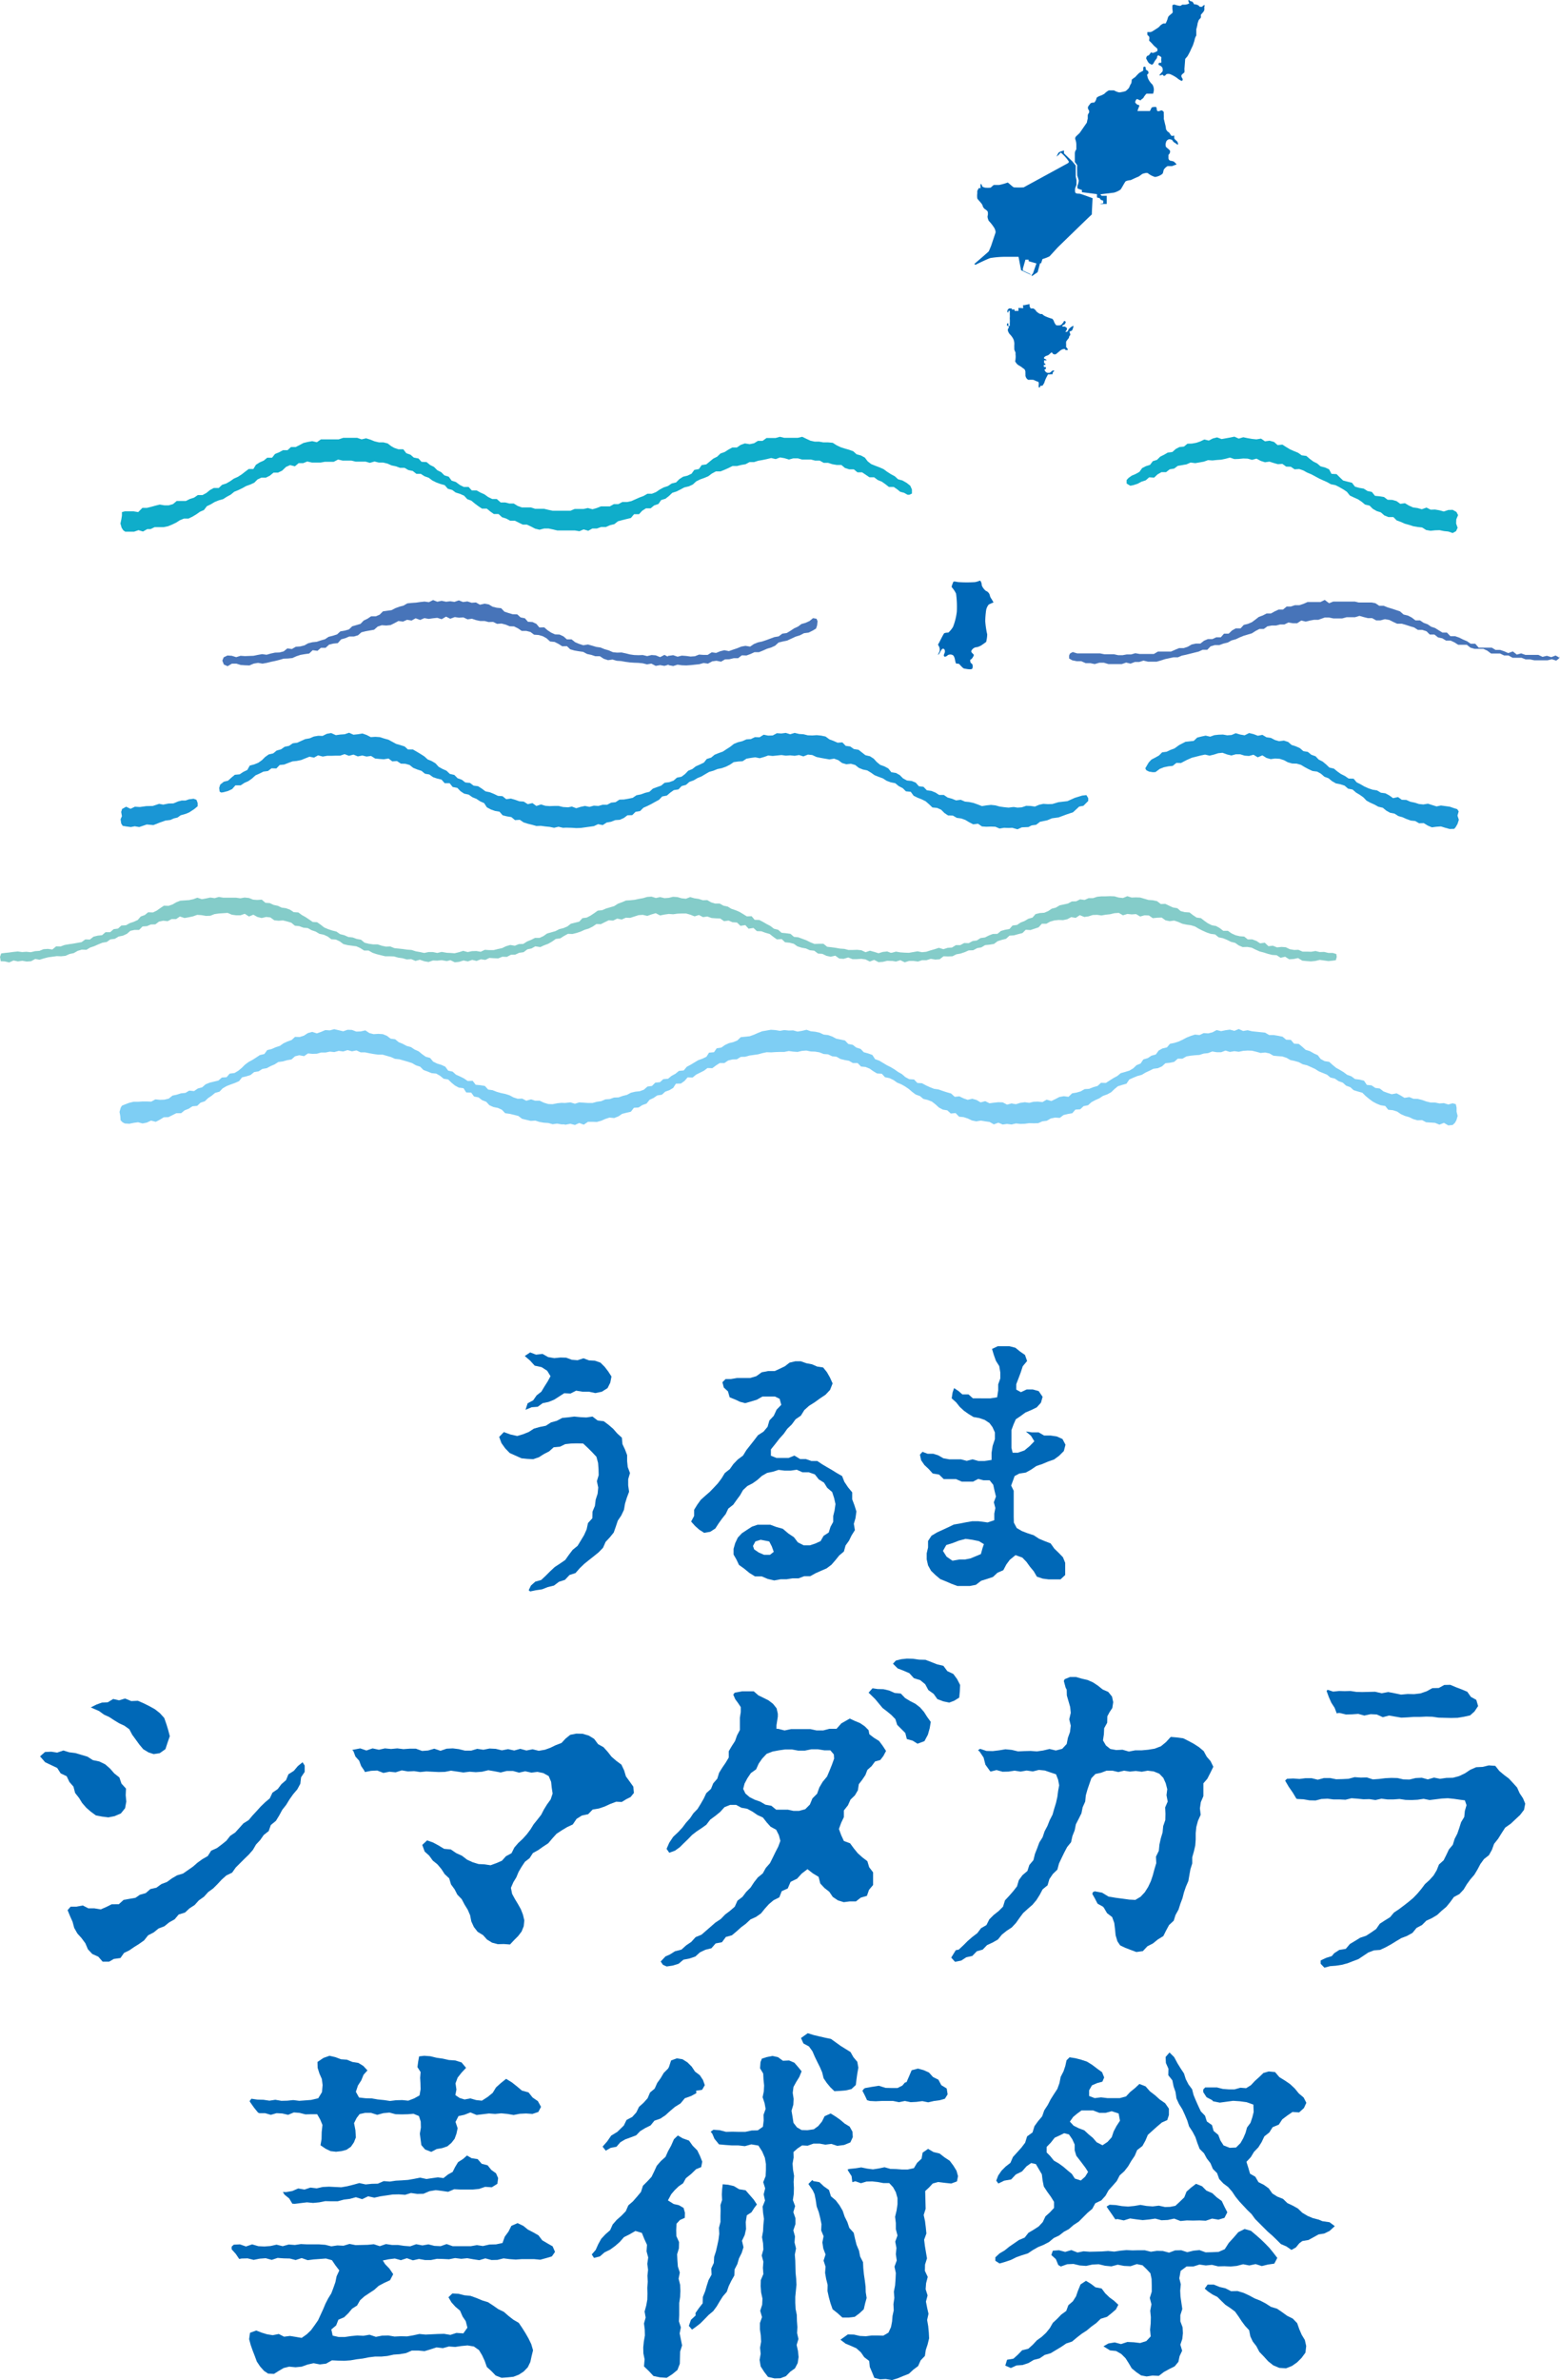 <svg xmlns="http://www.w3.org/2000/svg" viewBox="0 0 103.63 158.02"><defs><style>.cls-1{fill:#231815;fill-rule:evenodd;}.cls-2{fill:#1a96d5;}.cls-3{fill:#4774b9;}.cls-4{fill:#84ccc9;}.cls-5{fill:#7ecef4;}.cls-6{fill:#0fadca;}.cls-7{fill:#0068b7;}</style></defs><title>アセット 15</title><g id="レイヤー_2" data-name="レイヤー 2"><g id="レイヤー_1-2" data-name="レイヤー 1"><path class="cls-1" d="M77.06,44.12h0v0h0Z"/><polygon class="cls-2" points="8.15 54.83 8.38 54.87 8.69 54.91 8.95 54.86 9.25 54.91 9.75 54.74 10.19 54.78 10.62 54.61 10.99 54.48 11.32 54.44 11.54 54.34 11.79 54.28 12 54.13 12.35 54.03 12.58 53.93 12.9 53.72 13.13 53.53 13.13 53.31 13.05 53.1 12.86 53.03 12.55 53.07 12.32 53.15 12.07 53.15 11.83 53.21 11.52 53.34 11.19 53.35 10.84 53.42 10.57 53.37 10.15 53.51 9.72 53.52 9.29 53.58 8.96 53.56 8.67 53.7 8.38 53.56 8.11 53.71 8.05 53.91 8.1 54.19 8.01 54.39 8.05 54.67 8.15 54.83"/><polygon class="cls-2" points="61.57 52.47 61.35 52.24 61.04 52.2 60.83 51.96 60.56 51.85 60.25 51.82 59.99 51.68 59.77 51.46 59.52 51.32 59.21 51.27 59.01 51.02 58.75 50.88 58.47 50.78 58.24 50.59 58.04 50.37 57.79 50.21 57.49 50.14 57.26 49.96 57.03 49.78 56.72 49.73 56.48 49.56 56.18 49.52 55.96 49.29 55.64 49.31 55.37 49.19 55.1 49.09 54.84 48.9 54.55 48.84 54.26 48.81 53.96 48.83 53.66 48.82 53.38 48.75 53.08 48.73 52.79 48.66 52.49 48.75 52.2 48.66 51.9 48.7 51.61 48.68 51.33 48.83 51.03 48.84 50.73 48.78 50.46 48.95 50.15 48.94 49.88 49.07 49.58 49.09 49.31 49.21 49.02 49.28 48.75 49.39 48.51 49.58 48.26 49.74 48.02 49.9 47.74 50 47.47 50.11 47.24 50.3 46.95 50.39 46.76 50.63 46.49 50.76 46.22 50.88 45.99 51.06 45.72 51.17 45.51 51.39 45.27 51.57 44.97 51.63 44.74 51.83 44.46 51.93 44.15 51.97 43.92 52.16 43.64 52.26 43.37 52.36 43.14 52.57 42.85 52.64 42.58 52.74 42.28 52.8 42.03 52.97 41.74 53.03 41.45 53.08 41.15 53.09 40.89 53.26 40.6 53.29 40.33 53.43 40.03 53.43 39.75 53.51 39.45 53.49 39.16 53.57 38.86 53.51 38.57 53.57 38.28 53.66 37.99 53.55 37.74 53.6 37.4 53.58 37.11 53.51 36.81 53.51 36.52 53.52 36.23 53.5 35.94 53.41 35.63 53.51 35.37 53.32 35.06 53.39 34.79 53.22 34.5 53.2 34.22 53.1 33.94 53.02 33.63 53.06 33.38 52.86 33.08 52.84 32.81 52.71 32.54 52.6 32.25 52.54 32.01 52.36 31.76 52.2 31.46 52.16 31.22 51.98 30.91 51.95 30.68 51.77 30.4 51.67 30.18 51.45 29.88 51.38 29.66 51.17 29.39 51.05 29.14 50.91 28.93 50.68 28.68 50.53 28.41 50.42 28.19 50.22 27.94 50.06 27.69 49.91 27.43 49.76 27.1 49.76 26.88 49.56 26.6 49.47 26.32 49.39 26.06 49.25 25.8 49.11 25.51 49.03 25.23 48.94 24.93 48.92 24.63 48.94 24.36 48.8 24.08 48.7 23.77 48.75 23.48 48.78 23.19 48.65 22.89 48.75 22.6 48.77 22.31 48.81 22 48.67 21.71 48.72 21.43 48.86 21.14 48.85 20.85 48.9 20.57 49.02 20.28 49.07 20.01 49.19 19.75 49.31 19.45 49.35 19.2 49.52 18.91 49.58 18.67 49.75 18.38 49.83 18.15 50.02 17.85 50.09 17.61 50.26 17.4 50.47 17.16 50.64 16.89 50.75 16.59 50.83 16.43 51.12 16.16 51.25 15.92 51.41 15.6 51.44 15.37 51.63 15.15 51.83 14.87 51.9 14.63 52.09 14.56 52.31 14.59 52.56 14.7 52.62 14.84 52.6 15.14 52.52 15.42 52.39 15.64 52.14 15.99 52.14 16.23 51.98 16.5 51.86 16.74 51.69 16.97 51.48 17.24 51.36 17.5 51.23 17.8 51.19 18.04 51.01 18.36 51.02 18.58 50.79 18.88 50.76 19.16 50.65 19.43 50.55 19.72 50.52 20.01 50.46 20.28 50.35 20.56 50.24 20.86 50.3 21.13 50.15 21.44 50.23 21.73 50.18 22.02 50.18 22.31 50.17 22.6 50.17 22.89 50.07 23.18 50.18 23.48 50.1 23.77 50.22 24.07 50.16 24.35 50.23 24.65 50.19 24.92 50.36 25.21 50.39 25.5 50.41 25.81 50.36 26.06 50.55 26.37 50.53 26.63 50.7 26.93 50.71 27.21 50.79 27.45 50.98 27.72 51.09 28 51.18 28.23 51.37 28.52 51.42 28.77 51.6 29.04 51.69 29.33 51.76 29.54 52 29.87 52 30.07 52.25 30.38 52.31 30.59 52.53 30.83 52.69 31.14 52.76 31.38 52.93 31.65 53.04 31.89 53.2 32.16 53.32 32.34 53.6 32.6 53.74 32.88 53.84 33.18 53.89 33.39 54.13 33.67 54.2 33.97 54.25 34.21 54.45 34.53 54.43 34.78 54.6 35.06 54.69 35.35 54.76 35.63 54.84 35.93 54.83 36.22 54.87 36.52 54.9 36.81 54.96 37.1 54.89 37.4 54.96 37.61 54.95 37.99 54.96 38.28 54.98 38.58 54.97 38.87 54.93 39.16 54.89 39.45 54.85 39.73 54.72 40.04 54.78 40.3 54.61 40.59 54.56 40.87 54.45 41.17 54.43 41.44 54.31 41.68 54.13 42 54.12 42.22 53.9 42.52 53.85 42.74 53.63 43.01 53.51 43.27 53.38 43.52 53.24 43.78 53.1 43.99 52.88 44.3 52.82 44.52 52.63 44.76 52.46 45.07 52.41 45.28 52.19 45.57 52.11 45.8 51.91 46.08 51.81 46.33 51.66 46.6 51.55 46.85 51.4 47.11 51.25 47.39 51.17 47.66 51.06 47.95 51 48.23 50.9 48.49 50.77 48.74 50.6 49.03 50.56 49.33 50.54 49.59 50.37 49.88 50.32 50.17 50.28 50.47 50.34 50.75 50.26 51.03 50.16 51.33 50.19 51.62 50.16 51.91 50.13 52.2 50.17 52.49 50.15 52.79 50.18 53.08 50.13 53.37 50.22 53.67 50.1 53.96 50.13 54.24 50.26 54.53 50.32 54.81 50.37 55.1 50.42 55.41 50.37 55.69 50.47 55.94 50.66 56.22 50.74 56.53 50.71 56.81 50.79 57.05 50.98 57.32 51.09 57.61 51.15 57.86 51.3 58.1 51.47 58.38 51.58 58.65 51.68 58.9 51.84 59.17 51.94 59.47 52 59.7 52.19 59.97 52.33 60.18 52.54 60.5 52.57 60.69 52.83 60.95 52.96 61.23 53.07 61.49 53.2 61.72 53.4 61.94 53.61 62.25 53.64 62.52 53.76 62.74 53.98 62.98 54.14 63.3 54.15 63.56 54.3 63.85 54.34 64.13 54.44 64.38 54.59 64.65 54.73 64.97 54.69 65.23 54.87 65.52 54.89 65.82 54.88 66.12 54.89 66.4 55.01 66.7 54.96 67 54.97 67.24 54.96 67.59 55.06 67.88 54.93 68.32 54.91 68.53 54.8 68.83 54.76 69.09 54.56 69.57 54.46 69.88 54.33 70.32 54.27 70.86 54.07 71.28 53.93 71.69 53.55 71.97 53.5 72.29 53.18 72.29 52.99 72.17 52.79 71.89 52.82 71.4 52.97 70.91 53.19 70.31 53.26 69.91 53.38 69.61 53.39 69.31 53.37 69.03 53.43 68.75 53.55 68.46 53.51 68.17 53.5 67.88 53.6 67.59 53.62 67.35 53.58 67.23 53.59 67 53.62 66.7 53.59 66.41 53.55 66.12 53.47 65.83 53.44 65.54 53.47 65.23 53.52 64.95 53.41 64.67 53.31 64.39 53.25 64.1 53.22 63.82 53.1 63.51 53.14 63.24 53.03 62.95 52.95 62.7 52.78 62.39 52.78 62.14 52.62 61.87 52.51 61.57 52.47"/><polygon class="cls-2" points="76.33 51.23 76.59 51.27 76.76 51.26 77.04 51.05 77.32 50.94 77.61 50.88 77.9 50.85 78.15 50.65 78.45 50.66 78.81 50.47 79.17 50.31 79.76 50.16 80.05 50.1 80.35 50.17 80.64 50.1 80.92 50.01 81.21 49.98 81.51 50.09 81.8 50.16 82.09 50.08 82.39 50.08 82.68 50.17 82.97 50.19 83.27 50.11 83.55 50.28 83.86 50.15 84.13 50.32 84.41 50.4 84.71 50.36 85.01 50.38 85.29 50.47 85.55 50.61 85.83 50.69 86.14 50.7 86.42 50.78 86.67 50.93 86.93 51.07 87.19 51.19 87.5 51.23 87.75 51.37 87.98 51.57 88.25 51.67 88.48 51.86 88.74 52.01 89.04 52.07 89.32 52.16 89.55 52.36 89.85 52.42 90.08 52.62 90.33 52.77 90.57 52.94 90.78 53.16 91.04 53.3 91.31 53.42 91.56 53.56 91.86 53.63 92.09 53.82 92.34 53.96 92.64 54.02 92.89 54.18 93.17 54.26 93.44 54.38 93.72 54.48 94.01 54.51 94.27 54.66 94.58 54.65 94.84 54.81 95.12 54.93 95.42 54.89 95.72 54.87 96.01 54.96 96.3 55.04 96.6 55.03 96.69 54.93 96.82 54.71 96.91 54.43 96.82 54.15 96.9 53.87 96.8 53.72 96.6 53.66 96.31 53.56 96.02 53.52 95.72 53.48 95.43 53.54 95.14 53.45 94.86 53.36 94.55 53.41 94.26 53.38 93.98 53.29 93.69 53.23 93.42 53.11 93.12 53.1 92.87 52.92 92.54 52.99 92.29 52.81 92.03 52.67 91.73 52.63 91.48 52.48 91.18 52.43 90.91 52.34 90.64 52.22 90.38 52.07 90.12 51.94 89.92 51.7 89.59 51.69 89.34 51.52 89.08 51.39 88.84 51.22 88.61 51.03 88.31 50.96 88.09 50.75 87.86 50.56 87.6 50.43 87.39 50.21 87.11 50.11 86.88 49.92 86.58 49.87 86.35 49.67 86.08 49.55 85.8 49.46 85.57 49.26 85.29 49.17 84.97 49.21 84.69 49.13 84.42 48.99 84.13 48.95 83.86 48.79 83.56 48.85 83.27 48.74 82.98 48.67 82.68 48.82 82.39 48.77 82.09 48.68 81.81 48.8 81.52 48.82 81.24 48.77 80.95 48.78 80.67 48.81 80.39 48.91 80.09 48.84 79.81 48.9 79.53 48.97 79.3 49.19 78.75 49.25 78.34 49.46 78.02 49.69 77.75 49.79 77.5 49.91 77.2 49.95 76.99 50.16 76.74 50.3 76.49 50.43 76.31 50.62 76.08 51.01 76.15 51.14 76.33 51.23"/><polygon class="cls-3" points="44.14 43.48 43.85 43.63 43.56 43.51 43.28 43.49 42.99 43.56 42.7 43.49 42.42 43.5 42.13 43.49 41.85 43.45 41.57 43.38 41.29 43.32 40.99 43.33 40.71 43.3 40.44 43.18 40.16 43.1 39.89 42.99 39.61 42.95 39.34 42.87 39.06 42.79 38.75 42.84 38.47 42.75 38.21 42.64 37.97 42.45 37.66 42.45 37.43 42.25 37.17 42.13 36.87 42.12 36.61 42 36.37 41.84 36.15 41.65 35.83 41.66 35.63 41.42 35.38 41.3 35.07 41.28 34.87 41.05 34.58 40.99 34.36 40.79 34.05 40.78 33.78 40.7 33.51 40.61 33.29 40.38 33 40.35 32.72 40.28 32.47 40.13 32.19 40.08 31.88 40.15 31.62 40 31.33 40.02 31.05 39.93 30.76 39.97 30.48 39.86 30.19 39.96 29.91 39.92 29.63 39.95 29.34 39.89 29.05 39.95 28.77 39.84 28.49 39.98 28.2 39.94 27.92 39.97 27.64 40.01 27.35 40.03 27.06 40.06 26.8 40.21 26.53 40.28 26.26 40.38 26.01 40.51 25.72 40.55 25.44 40.59 25.22 40.81 24.96 40.92 24.65 40.92 24.41 41.08 24.16 41.2 23.95 41.42 23.68 41.5 23.4 41.58 23.18 41.79 22.9 41.87 22.61 41.92 22.39 42.12 22.11 42.21 21.83 42.28 21.59 42.44 21.31 42.52 21.04 42.61 20.75 42.64 20.47 42.71 20.22 42.85 19.94 42.92 19.65 42.94 19.39 43.09 19.09 43.05 18.84 43.25 18.56 43.32 18.27 43.33 17.99 43.39 17.71 43.47 17.41 43.43 17.13 43.48 16.84 43.54 16.55 43.55 16.27 43.56 15.98 43.54 15.69 43.63 15.4 43.54 15.11 43.52 14.86 43.64 14.77 43.86 14.87 44.12 15.12 44.23 15.41 44.06 15.7 44.06 15.99 44.15 16.28 44.17 16.57 44.18 16.85 44.06 17.14 44.01 17.44 44.06 17.72 44.01 18 43.94 18.29 43.88 18.57 43.81 18.84 43.73 19.13 43.72 19.42 43.69 19.69 43.57 19.96 43.48 20.25 43.43 20.54 43.39 20.77 43.17 21.09 43.21 21.32 43.01 21.63 43.01 21.86 42.8 22.14 42.73 22.44 42.7 22.66 42.45 22.94 42.37 23.2 42.26 23.51 42.26 23.78 42.18 24.01 41.98 24.29 41.91 24.57 41.86 24.85 41.81 25.09 41.6 25.36 41.51 25.66 41.53 25.95 41.5 26.21 41.37 26.47 41.23 26.77 41.27 27.04 41.15 27.34 41.2 27.61 41.05 27.91 41.16 28.19 41.04 28.48 41.09 28.76 41.05 29.05 41.02 29.34 41.11 29.63 40.94 29.91 41.08 30.21 40.97 30.49 41.01 30.78 40.99 31.06 41.12 31.35 41.08 31.62 41.17 31.9 41.23 32.19 41.23 32.46 41.3 32.76 41.29 33.02 41.42 33.32 41.4 33.59 41.47 33.86 41.58 34.15 41.59 34.41 41.72 34.66 41.89 34.97 41.89 35.24 41.96 35.48 42.14 35.78 42.16 36.06 42.24 36.31 42.38 36.54 42.59 36.84 42.62 37.1 42.75 37.35 42.91 37.66 42.9 37.88 43.11 38.16 43.19 38.45 43.24 38.74 43.28 39 43.42 39.28 43.48 39.55 43.57 39.85 43.57 40.11 43.74 40.39 43.83 40.69 43.79 40.97 43.87 41.26 43.89 41.54 43.94 41.83 43.98 42.12 44 42.41 44.01 42.7 44.04 42.98 44.11 43.27 44.06 43.56 44.21 43.85 44.16 44.14 44.21 44.38 44.14 44.4 44.1 44.41 44.16 44.72 44.22 45.01 44.13 45.3 44.17 45.59 44.18 45.88 44.16 46.16 44.13 46.45 44.1 46.74 44.02 47.03 44.06 47.31 43.91 47.59 43.87 47.9 43.93 48.16 43.78 48.45 43.77 48.74 43.7 49.03 43.7 49.28 43.51 49.59 43.52 49.86 43.42 50.12 43.3 50.42 43.3 50.69 43.19 50.96 43.07 51.23 42.99 51.49 42.87 51.72 42.66 52 42.59 52.29 42.53 52.57 42.4 52.85 42.27 53.14 42.18 53.41 42.04 53.72 42 54 41.86 54.21 41.73 54.28 41.52 54.31 41.24 54.24 41.08 54.01 41.04 53.78 41.23 53.52 41.35 53.24 41.43 53.01 41.6 52.75 41.72 52.51 41.88 52.26 42.03 51.97 42.07 51.73 42.25 51.44 42.3 51.17 42.4 50.9 42.5 50.63 42.59 50.35 42.65 50.08 42.76 49.83 42.93 49.52 42.88 49.24 42.93 48.97 43.04 48.7 43.13 48.42 43.23 48.12 43.17 47.84 43.24 47.57 43.35 47.28 43.31 47.01 43.48 46.72 43.48 46.44 43.46 46.16 43.57 45.87 43.59 45.58 43.55 45.29 43.53 45.01 43.6 44.72 43.5 44.36 43.55 44.36 43.6 44.35 43.59 44.14 43.48"/><path class="cls-3" d="M103.6,43.67l-.26-.15-.29.11-.29-.09-.29.07-.28-.13-.28,0h-.58l-.28-.1-.29.08-.26-.21-.31.11-.27-.12-.27-.09h-.3L99.1,43l-.29,0h-.29l-.29,0L98,42.74h-.3l-.25-.17-.26-.11-.26-.13-.27-.09h-.31L96.12,42l-.3,0-.24-.15-.24-.15-.27-.09-.23-.16-.27-.1-.24-.16-.3,0L93.78,41l-.25-.13-.29-.07L93,40.59l-.27-.09-.27-.09-.27-.08-.27-.11-.3,0-.25-.17L91.1,40l-.29,0h-.29L90.25,40,90,39.94l-.29,0h-.57l-.28,0-.29,0-.28.11L88,39.83l-.28.14h-.28l-.29,0-.29,0-.27.12-.27.09-.3,0-.27.09-.28,0-.24.2h-.29l-.26.12-.25.14-.29,0-.25.13-.27.1-.23.18-.23.17-.26.11-.28.07-.21.23-.32,0-.25.14-.22.21h-.31l-.21.24-.3,0-.26.12-.3,0-.26.11-.24.19h-.3l-.28.06-.26.15-.27.09-.3,0-.27.11-.27.12-.28,0h-.29l-.3,0-.27.16-.29,0H76l-.29,0-.29-.05-.28.08-.29,0-.28.05-.29,0-.27-.06v0l-.33,0-.31,0-.3-.06-.3,0h-.61l-.31,0-.3,0-.29-.09-.18.1-.06.13,0,.2.21.12.3.06.3,0,.29.13h.31l.29.06.31-.09.3,0,.3.09h.6l.29,0,.29-.1.29.07.29-.11.29,0,.28-.09.3.07.29,0,.29,0,.28-.08.28-.09.28-.06.28-.06.29,0,.26-.11.28-.06.28-.07.28-.07.28-.07.26-.12h.31l.22-.23.28-.08.3,0,.27-.1.29-.07.25-.14.29-.08.25-.12.27-.11.27-.08.27-.08.25-.16.25-.13.29,0,.25-.18.28-.05.29,0,.27-.07.28,0,.27-.13.3.05.28,0,.27-.18.3.07.28-.07.28-.05.28,0L88,41h.29l.29.06h.29l.29,0,.29-.08.28,0,.28,0,.3-.09.28.08.28.07h.28l.27.15.28,0,.3-.08.29.05.26.13.26.12.31,0,.28.08.27.09.27.08.25.16.29,0,.28.09.22.22h.31l.24.19.28.06.25.15.3,0,.26.12.25.16.28,0,.29,0,.24.19.28.08.29,0,.29,0,.26.12.25.19.31,0,.29,0,.27.13h.29l.27.15.29,0,.3,0,.28.11h.29l.29.06.29,0,.29,0,.29,0,.29-.07.29.09.18-.14.11-.22ZM74,43.86v0Z"/><polygon class="cls-4" points="88.8 63.53 88.77 63.34 88.54 63.27 88.25 63.27 87.96 63.2 87.67 63.21 87.39 63.14 87.1 63.19 86.82 63.18 86.53 63.18 86.25 63.06 85.97 63.07 85.68 63.02 85.41 62.89 85.13 62.87 84.83 62.9 84.56 62.79 84.26 62.82 84.02 62.59 83.71 62.63 83.46 62.47 83.19 62.37 82.89 62.37 82.65 62.18 82.36 62.16 82.07 62.09 81.81 61.97 81.57 61.8 81.26 61.8 81.03 61.62 80.78 61.48 80.5 61.43 80.24 61.3 80.01 61.14 79.78 60.96 79.49 60.92 79.25 60.76 79.02 60.58 78.71 60.56 78.43 60.49 78.21 60.3 77.92 60.25 77.66 60.13 77.41 60.01 77.11 60.02 76.86 59.83 76.58 59.77 76.29 59.75 76.02 59.67 75.74 59.59 75.45 59.58 75.17 59.59 74.89 59.5 74.6 59.62 74.31 59.59 74.03 59.51 73.74 59.5 73.45 59.51 73.17 59.51 72.88 59.54 72.61 59.63 72.32 59.63 72.05 59.75 71.75 59.71 71.49 59.84 71.2 59.85 70.94 59.99 70.66 60.05 70.39 60.11 70.14 60.26 69.87 60.33 69.63 60.49 69.37 60.6 69.07 60.62 68.79 60.69 68.59 60.92 68.31 61 68.06 61.15 67.8 61.25 67.56 61.41 67.26 61.45 67.06 61.68 66.77 61.73 66.49 61.81 66.26 62 65.95 62.01 65.69 62.11 65.43 62.24 65.14 62.28 64.89 62.44 64.61 62.48 64.35 62.62 64.05 62.61 63.79 62.75 63.5 62.75 63.24 62.91 62.95 62.93 62.67 63.02 62.37 62.93 62.09 63.02 61.81 63.1 61.53 63.19 61.25 63.22 60.95 63.16 60.67 63.21 60.38 63.26 60.09 63.25 59.8 63.23 59.52 63.18 59.27 63.25 59.17 63.26 58.94 63.17 58.65 63.2 58.36 63.29 58.08 63.2 57.79 63.12 57.5 63.22 57.22 63.09 56.94 63.06 56.65 63.07 56.36 63.07 56.09 63 55.8 62.98 55.52 62.93 55.23 62.89 54.95 62.86 54.7 62.66 54.4 62.66 54.1 62.67 53.83 62.56 53.57 62.43 53.3 62.33 53.03 62.23 52.74 62.2 52.51 62 52.22 61.96 51.92 61.93 51.69 61.73 51.41 61.66 51.18 61.48 50.93 61.35 50.69 61.21 50.44 61.08 50.13 61.07 49.93 60.83 49.61 60.84 49.37 60.69 49.12 60.54 48.86 60.43 48.59 60.34 48.34 60.19 48.06 60.13 47.81 59.99 47.51 59.99 47.24 59.91 46.98 59.76 46.69 59.77 46.41 59.68 46.13 59.64 45.85 59.56 45.56 59.67 45.28 59.64 45 59.56 44.71 59.54 44.43 59.61 44.14 59.63 43.85 59.56 43.57 59.62 43.28 59.53 42.99 59.55 42.72 59.63 42.44 59.68 42.16 59.74 41.87 59.77 41.58 59.79 41.32 59.9 41.05 60 40.8 60.16 40.53 60.24 40.26 60.32 40 60.43 39.71 60.46 39.47 60.63 39.23 60.79 38.98 60.92 38.69 60.96 38.48 61.19 38.2 61.26 37.92 61.33 37.69 61.51 37.43 61.62 37.15 61.69 36.9 61.82 36.62 61.9 36.34 61.98 36.1 62.15 35.84 62.27 35.54 62.27 35.28 62.4 35.01 62.51 34.76 62.67 34.47 62.68 34.2 62.79 33.9 62.74 33.62 62.82 33.35 62.95 33.07 63.01 32.79 63.08 32.5 63.08 32.21 63.06 31.93 63.19 31.64 63.14 31.35 63.15 31.07 63.21 30.77 63.13 30.49 63.22 30.2 63.29 29.92 63.27 29.69 63.26 29.34 63.2 29.05 63.27 28.76 63.21 28.47 63.21 28.18 63.27 27.9 63.21 27.62 63.16 27.34 63.07 27.05 63.05 26.77 63.01 26.49 62.98 26.2 62.95 25.93 62.84 25.64 62.85 25.36 62.79 25.09 62.7 24.79 62.7 24.5 62.66 24.22 62.59 23.98 62.39 23.7 62.34 23.43 62.24 23.14 62.21 22.87 62.09 22.59 62.02 22.35 61.85 22.07 61.78 21.8 61.69 21.54 61.58 21.31 61.4 21.07 61.23 20.77 61.21 20.54 61.05 20.3 60.89 20.05 60.75 19.82 60.58 19.51 60.56 19.27 60.4 19 60.3 18.71 60.26 18.46 60.14 18.18 60.08 17.92 59.96 17.63 59.94 17.39 59.73 17.09 59.75 16.81 59.73 16.54 59.62 16.25 59.59 15.96 59.64 15.68 59.6 15.39 59.6 15.11 59.6 14.83 59.6 14.54 59.55 14.26 59.63 13.97 59.59 13.69 59.65 13.41 59.7 13.11 59.6 12.84 59.7 12.56 59.76 12.27 59.78 11.98 59.8 11.72 59.9 11.46 60.05 11.2 60.14 10.89 60.13 10.65 60.29 10.41 60.46 10.16 60.58 9.84 60.57 9.62 60.75 9.35 60.85 9.15 61.08 8.89 61.2 8.62 61.29 8.37 61.43 8.06 61.45 7.84 61.65 7.55 61.69 7.32 61.89 7.01 61.89 6.78 62.09 6.49 62.12 6.21 62.19 5.97 62.38 5.67 62.37 5.42 62.55 5.14 62.6 4.86 62.65 4.58 62.69 4.29 62.74 4.02 62.84 3.73 62.83 3.48 63.04 3.18 63 2.89 63.02 2.62 63.13 2.33 63.15 2.04 63.22 1.75 63.19 1.47 63.21 1.18 63.17 0.89 63.2 0.6 63.24 0.31 63.27 0.08 63.3 0 63.53 0.05 63.82 0.32 63.83 0.61 63.9 0.9 63.77 1.19 63.83 1.48 63.79 1.77 63.84 2.06 63.82 2.34 63.67 2.63 63.72 2.92 63.63 3.19 63.56 3.48 63.52 3.77 63.48 4.06 63.49 4.35 63.46 4.62 63.34 4.9 63.28 5.16 63.13 5.43 63.05 5.74 63.06 5.99 62.91 6.26 62.82 6.53 62.7 6.8 62.59 7.09 62.54 7.33 62.37 7.63 62.33 7.88 62.18 8.17 62.12 8.43 62 8.66 61.8 8.94 61.74 9.24 61.74 9.47 61.51 9.76 61.49 10.02 61.38 10.32 61.37 10.56 61.19 10.84 61.13 11.14 61.16 11.4 61.02 11.7 61.02 11.95 60.85 12.26 60.95 12.54 60.9 12.82 60.84 13.1 60.74 13.39 60.76 13.68 60.81 13.97 60.8 14.25 60.69 14.54 60.65 14.83 60.63 15.12 60.61 15.4 60.73 15.69 60.77 15.97 60.77 16.26 60.67 16.54 60.85 16.83 60.73 17.1 60.88 17.38 60.95 17.68 60.88 17.96 60.91 18.22 61.1 18.5 61.13 18.8 61.11 19.08 61.18 19.35 61.26 19.59 61.46 19.88 61.49 20.15 61.59 20.45 61.62 20.7 61.76 20.97 61.85 21.22 62 21.51 62.06 21.77 62.18 22.01 62.36 22.31 62.38 22.57 62.5 22.81 62.68 23.09 62.75 23.39 62.79 23.68 62.83 23.94 62.95 24.19 63.11 24.49 63.11 24.75 63.26 25.02 63.35 25.3 63.42 25.59 63.49 25.88 63.49 26.17 63.5 26.45 63.58 26.74 63.62 27.02 63.7 27.32 63.68 27.6 63.8 27.89 63.72 28.18 63.82 28.47 63.87 28.76 63.77 29.05 63.78 29.34 63.75 29.68 63.81 29.92 63.75 30.21 63.89 30.5 63.86 30.79 63.77 31.08 63.83 31.37 63.73 31.66 63.8 31.94 63.69 32.24 63.73 32.51 63.6 32.81 63.62 33.1 63.63 33.37 63.52 33.67 63.53 33.94 63.39 34.23 63.38 34.49 63.26 34.78 63.22 35.03 63.03 35.31 62.97 35.56 62.83 35.89 62.88 36.15 62.76 36.42 62.66 36.68 62.51 36.92 62.34 37.22 62.3 37.47 62.14 37.73 62 38.03 62.01 38.31 61.94 38.58 61.85 38.84 61.73 39.11 61.65 39.37 61.52 39.62 61.35 39.91 61.36 40.17 61.23 40.44 61.1 40.73 61.12 41 60.99 41.3 61.05 41.57 60.93 41.86 60.94 42.14 60.85 42.42 60.76 42.7 60.74 43 60.81 43.28 60.71 43.56 60.63 43.85 60.78 44.14 60.72 44.43 60.68 44.72 60.7 45.01 60.66 45.29 60.65 45.58 60.65 45.86 60.73 46.14 60.84 46.43 60.75 46.7 60.89 46.99 60.85 47.27 60.95 47.55 60.97 47.84 60.98 48.1 61.16 48.4 61.12 48.66 61.23 48.96 61.25 49.19 61.47 49.51 61.42 49.73 61.66 50.05 61.61 50.28 61.82 50.58 61.83 50.85 61.93 51.13 62.01 51.37 62.2 51.61 62.37 51.93 62.35 52.15 62.56 52.45 62.59 52.73 62.66 52.97 62.83 53.25 62.92 53.53 62.97 53.8 63.09 54.09 63.12 54.34 63.31 54.63 63.33 54.9 63.46 55.18 63.52 55.49 63.45 55.75 63.64 56.04 63.66 56.35 63.57 56.63 63.68 56.92 63.68 57.21 63.66 57.5 63.7 57.78 63.84 58.07 63.73 58.36 63.88 58.65 63.86 58.94 63.79 59.17 63.8 59.28 63.8 59.52 63.84 59.81 63.75 60.1 63.89 60.39 63.8 60.68 63.8 60.98 63.84 61.26 63.75 61.55 63.75 61.83 63.66 62.13 63.71 62.42 63.69 62.68 63.49 62.97 63.5 63.27 63.49 63.53 63.36 63.81 63.31 64.08 63.22 64.35 63.1 64.65 63.09 64.91 62.95 65.19 62.9 65.44 62.75 65.74 62.72 66.03 62.67 66.27 62.49 66.55 62.4 66.83 62.33 67.06 62.12 67.36 62.1 67.64 62.02 67.92 61.95 68.14 61.73 68.45 61.75 68.72 61.66 68.99 61.57 69.21 61.33 69.51 61.33 69.76 61.19 70.04 61.11 70.33 61.08 70.62 61.09 70.9 61.03 71.16 60.89 71.46 60.94 71.73 60.76 72.03 60.88 72.31 60.84 72.59 60.75 72.88 60.74 73.17 60.78 73.45 60.73 73.74 60.7 74.03 60.63 74.32 60.61 74.6 60.77 74.89 60.68 75.18 60.71 75.47 60.69 75.74 60.85 76.03 60.77 76.32 60.78 76.58 60.96 76.87 60.93 77.17 60.92 77.42 61.1 77.7 61.16 78 61.12 78.27 61.21 78.54 61.33 78.82 61.39 79.11 61.43 79.38 61.51 79.63 61.66 79.89 61.79 80.16 61.91 80.42 62 80.72 62.04 80.95 62.23 81.24 62.29 81.51 62.4 81.77 62.53 82.05 62.6 82.29 62.77 82.55 62.88 82.86 62.87 83.15 62.92 83.41 63.05 83.68 63.17 83.95 63.24 84.23 63.33 84.51 63.4 84.81 63.42 85.07 63.59 85.37 63.52 85.64 63.69 85.94 63.67 86.23 63.61 86.51 63.78 86.8 63.81 87.09 63.83 87.38 63.8 87.67 63.73 87.96 63.77 88.25 63.81 88.54 63.78 88.74 63.75 88.8 63.53"/><polygon class="cls-5" points="96.71 73.31 96.5 73.25 96.21 73.33 95.92 73.24 95.62 73.26 95.33 73.2 95.04 73.2 94.75 73.13 94.47 73.03 94.19 72.96 93.89 72.95 93.62 72.84 93.3 72.89 93.04 72.73 92.78 72.59 92.45 72.65 92.17 72.56 91.9 72.46 91.66 72.27 91.36 72.23 91.11 72.06 90.8 72.03 90.61 71.75 90.32 71.68 90.01 71.64 89.77 71.46 89.49 71.36 89.25 71.18 89 71.03 88.75 70.89 88.52 70.7 88.3 70.5 87.99 70.45 87.73 70.31 87.54 70.06 87.28 69.94 87.02 69.79 86.73 69.7 86.51 69.5 86.28 69.31 85.96 69.29 85.75 69.04 85.44 69.03 85.2 68.83 84.91 68.77 84.61 68.72 84.31 68.72 84.04 68.56 83.75 68.53 83.46 68.5 83.17 68.47 82.88 68.4 82.58 68.45 82.29 68.32 82 68.44 81.7 68.36 81.41 68.4 81.12 68.46 80.82 68.39 80.54 68.54 80.26 68.61 79.96 68.59 79.69 68.72 79.38 68.69 79.1 68.78 78.82 68.89 78.56 69.03 78.3 69.15 78.02 69.24 77.72 69.3 77.52 69.54 77.22 69.61 76.97 69.75 76.78 70.01 76.49 70.09 76.25 70.25 75.95 70.34 75.77 70.61 75.5 70.72 75.28 70.93 75.03 71.08 74.74 71.17 74.45 71.25 74.22 71.44 73.96 71.58 73.71 71.74 73.46 71.9 73.14 71.89 72.91 72.1 72.63 72.18 72.35 72.29 72.05 72.31 71.79 72.46 71.51 72.54 71.22 72.59 70.98 72.82 70.67 72.78 70.38 72.83 70.11 72.97 69.84 73.1 69.53 73.01 69.25 73.17 68.95 73.14 68.66 73.15 68.37 73.22 68.08 73.18 67.78 73.22 67.49 73.31 67.23 73.27 67.23 73.25 66.9 73.34 66.61 73.19 66.32 73.18 66.03 73.21 65.73 73.25 65.45 73.11 65.14 73.19 64.87 73.03 64.59 72.95 64.28 73.02 64 72.92 63.73 72.79 63.42 72.82 63.18 72.6 62.9 72.52 62.62 72.43 62.34 72.33 62.05 72.29 61.77 72.18 61.51 72.06 61.25 71.92 60.94 71.9 60.72 71.67 60.4 71.65 60.14 71.51 59.91 71.31 59.66 71.17 59.42 71 59.17 70.85 58.91 70.72 58.66 70.57 58.41 70.42 58.13 70.32 57.95 70.04 57.67 69.94 57.38 69.86 57.17 69.64 56.88 69.55 56.65 69.37 56.35 69.31 56.13 69.08 55.84 69.02 55.55 68.96 55.29 68.82 55.01 68.72 54.72 68.69 54.44 68.56 54.16 68.5 53.86 68.47 53.58 68.37 53.28 68.44 52.98 68.49 52.69 68.41 52.4 68.42 52.1 68.39 51.81 68.44 51.51 68.39 51.21 68.37 50.92 68.42 50.63 68.47 50.35 68.58 50.08 68.7 49.8 68.8 49.51 68.83 49.21 68.86 48.98 69.08 48.71 69.19 48.42 69.26 48.16 69.38 47.92 69.55 47.61 69.6 47.43 69.86 47.1 69.89 46.93 70.16 46.66 70.29 46.38 70.39 46.13 70.54 45.88 70.69 45.62 70.83 45.42 71.07 45.1 71.1 44.87 71.29 44.61 71.43 44.38 71.62 44.06 71.65 43.84 71.85 43.53 71.88 43.31 72.1 43.01 72.14 42.77 72.35 42.5 72.45 42.2 72.48 41.91 72.55 41.65 72.69 41.37 72.76 41.09 72.86 40.79 72.87 40.51 72.97 40.22 72.99 39.94 73.11 39.65 73.15 39.36 73.23 39.07 73.23 38.77 73.21 38.48 73.19 38.19 73.28 37.89 73.19 37.53 73.23 37.3 73.22 37.01 73.25 36.71 73.31 36.42 73.3 36.13 73.21 35.85 73.08 35.55 73.08 35.28 72.99 34.96 73.08 34.69 72.94 34.39 72.95 34.11 72.86 33.85 72.72 33.57 72.63 33.28 72.57 33 72.49 32.72 72.38 32.43 72.34 32.21 72.1 31.91 72.05 31.6 72.02 31.4 71.76 31.07 71.77 30.82 71.6 30.56 71.47 30.29 71.35 30.07 71.15 29.77 71.08 29.58 70.82 29.32 70.7 29.03 70.61 28.77 70.48 28.57 70.24 28.28 70.16 28.04 69.99 27.81 69.8 27.54 69.68 27.3 69.52 27.01 69.44 26.75 69.3 26.48 69.19 26.25 69 25.95 68.96 25.7 68.77 25.43 68.66 25.13 68.64 24.82 68.66 24.54 68.59 24.27 68.41 23.96 68.48 23.67 68.49 23.38 68.38 23.09 68.37 22.8 68.47 22.5 68.4 22.2 68.33 21.91 68.41 21.61 68.39 21.33 68.51 21.05 68.61 20.74 68.51 20.45 68.59 20.19 68.76 19.91 68.85 19.6 68.84 19.37 69.05 19.09 69.15 18.83 69.27 18.59 69.44 18.31 69.53 18.04 69.65 17.75 69.72 17.56 69.98 17.26 70.05 17.02 70.21 16.77 70.37 16.51 70.51 16.27 70.69 16.06 70.9 15.83 71.09 15.58 71.24 15.26 71.28 15.05 71.52 14.74 71.54 14.51 71.74 14.22 71.81 13.93 71.88 13.66 71.99 13.43 72.19 13.14 72.27 12.89 72.44 12.57 72.41 12.32 72.56 12.02 72.59 11.74 72.68 11.46 72.74 11.21 72.94 10.92 73.01 10.62 73.02 10.32 72.99 10.05 73.14 9.75 73.13 9.46 73.13 9.16 73.15 8.87 73.15 8.58 73.22 8.29 73.33 8.1 73.41 8.02 73.54 7.94 73.82 7.99 74.1 8.01 74.38 8.14 74.51 8.29 74.59 8.59 74.61 8.88 74.55 9.17 74.51 9.47 74.59 9.76 74.53 10.03 74.4 10.35 74.48 10.62 74.34 10.88 74.18 11.19 74.17 11.45 74.04 11.71 73.91 12.03 73.91 12.26 73.72 12.54 73.61 12.78 73.45 13.1 73.42 13.32 73.21 13.6 73.12 13.82 72.91 14.06 72.75 14.29 72.56 14.58 72.48 14.79 72.26 15.05 72.11 15.33 72 15.61 71.9 15.88 71.78 16.08 71.53 16.37 71.46 16.65 71.37 16.88 71.18 17.18 71.13 17.43 70.97 17.72 70.92 17.98 70.78 18.24 70.67 18.49 70.51 18.79 70.47 19.07 70.39 19.36 70.34 19.6 70.13 19.88 70.06 20.2 70.12 20.46 69.94 20.76 69.97 21.05 69.96 21.33 69.88 21.63 69.88 21.91 69.82 22.21 69.85 22.5 69.77 22.8 69.81 23.09 69.72 23.38 69.8 23.68 69.74 23.96 69.87 24.25 69.87 24.54 69.93 24.82 69.98 25.11 70.02 25.41 70.02 25.69 70.1 25.97 70.18 26.24 70.3 26.53 70.33 26.81 70.41 27.09 70.49 27.37 70.58 27.63 70.73 27.91 70.82 28.13 71.04 28.4 71.14 28.67 71.25 28.98 71.28 29.24 71.43 29.47 71.62 29.77 71.67 29.99 71.88 30.22 72.07 30.48 72.21 30.79 72.25 30.97 72.53 31.3 72.54 31.49 72.8 31.79 72.86 32.02 73.04 32.3 73.15 32.51 73.38 32.78 73.5 33.08 73.56 33.34 73.68 33.56 73.91 33.86 73.95 34.15 74.02 34.43 74.09 34.68 74.28 34.97 74.35 35.26 74.42 35.56 74.4 35.84 74.49 36.13 74.54 36.43 74.56 36.71 74.64 37.01 74.6 37.3 74.65 37.53 74.65 37.52 74.68 37.89 74.61 38.19 74.69 38.48 74.56 38.78 74.67 39.06 74.48 39.35 74.48 39.65 74.49 39.94 74.41 40.21 74.29 40.49 74.2 40.8 74.23 41.08 74.12 41.33 73.95 41.61 73.88 41.91 73.81 42.11 73.55 42.42 73.53 42.67 73.37 42.95 73.27 43.15 73.02 43.41 72.9 43.66 72.73 43.97 72.68 44.19 72.48 44.47 72.38 44.72 72.23 44.9 71.95 45.23 71.94 45.47 71.77 45.68 71.53 46.01 71.54 46.24 71.35 46.5 71.22 46.76 71.09 47 70.91 47.32 70.92 47.56 70.74 47.81 70.58 48.12 70.58 48.37 70.41 48.66 70.34 48.95 70.33 49.21 70.17 49.51 70.16 49.79 70.08 50.08 70.04 50.36 70 50.65 69.92 50.93 69.86 51.23 69.87 51.52 69.85 51.81 69.84 52.1 69.84 52.4 69.78 52.69 69.82 52.98 69.84 53.28 69.77 53.57 69.75 53.86 69.81 54.15 69.82 54.44 69.87 54.72 69.98 55.01 70 55.28 70.13 55.57 70.16 55.83 70.31 56.12 70.38 56.4 70.43 56.66 70.58 56.97 70.58 57.2 70.81 57.5 70.84 57.77 70.95 58.01 71.12 58.26 71.27 58.58 71.29 58.79 71.52 59.09 71.58 59.36 71.71 59.6 71.88 59.87 71.99 60.12 72.13 60.37 72.3 60.59 72.49 60.83 72.67 61.11 72.77 61.34 72.96 61.63 73.03 61.91 73.14 62.14 73.32 62.37 73.53 62.63 73.67 62.93 73.72 63.16 73.93 63.48 73.9 63.71 74.14 64.01 74.17 64.29 74.26 64.56 74.39 64.85 74.45 65.16 74.4 65.45 74.45 65.74 74.49 66.02 74.65 66.32 74.54 66.61 74.66 66.9 74.62 67.22 74.66 67.22 74.65 67.49 74.59 67.79 74.62 68.08 74.61 68.37 74.57 68.67 74.58 68.97 74.57 69.24 74.45 69.54 74.41 69.8 74.26 70.09 74.2 70.4 74.22 70.65 74.03 70.94 73.96 71.23 73.91 71.44 73.67 71.76 73.65 71.98 73.44 72.28 73.38 72.5 73.18 72.76 73.04 73.03 72.92 73.27 72.76 73.55 72.66 73.81 72.52 74.03 72.31 74.26 72.12 74.55 72.03 74.83 71.95 75.02 71.67 75.29 71.55 75.56 71.44 75.85 71.36 76.1 71.21 76.36 71.09 76.62 70.96 76.92 70.92 77.19 70.8 77.42 70.59 77.72 70.56 78 70.5 78.24 70.29 78.55 70.29 78.81 70.14 79.09 70.09 79.39 70.06 79.68 70.04 79.96 69.95 80.25 69.92 80.53 69.81 80.83 69.86 81.12 69.86 81.41 69.75 81.7 69.84 82 69.79 82.29 69.83 82.58 69.77 82.88 69.75 83.17 69.76 83.46 69.83 83.74 69.91 84.04 69.88 84.33 69.94 84.59 70.09 84.89 70.12 85.18 70.14 85.46 70.23 85.72 70.38 86 70.44 86.28 70.52 86.54 70.66 86.83 70.73 87.1 70.85 87.36 70.97 87.61 71.13 87.88 71.24 88.15 71.35 88.38 71.54 88.67 71.61 88.92 71.78 89.2 71.88 89.42 72.08 89.7 72.18 89.92 72.38 90.21 72.47 90.5 72.55 90.71 72.76 90.94 72.95 91.18 73.13 91.44 73.27 91.71 73.38 92.02 73.43 92.22 73.68 92.53 73.71 92.81 73.8 93.06 73.97 93.33 74.09 93.61 74.17 93.88 74.3 94.16 74.38 94.47 74.37 94.74 74.51 95.04 74.53 95.33 74.55 95.62 74.67 95.92 74.55 96.21 74.72 96.5 74.69 96.65 74.55 96.75 74.37 96.83 74.09 96.76 73.81 96.76 73.54 96.71 73.31"/><path class="cls-6" d="M8.06,34.48,8,34.76l.08.28.11.17.13.09.3,0,.29,0,.29-.1.3.09.28-.16H10l.27-.13h.3l.3,0,.29-.06.27-.11.27-.13.25-.16.27-.11.3,0,.27-.13.25-.15.24-.17.27-.12.19-.25.27-.13.25-.15.27-.11.29-.08.25-.16.26-.14.23-.19.27-.11.27-.13.25-.14.28-.1.26-.12.22-.22.26-.12.3,0,.26-.13.24-.2h.3l.27-.13L19,31l.27-.12.32.08.25-.21.3,0,.27-.11.31.07.29,0,.29,0,.28-.05.3,0,.29,0,.29-.15.3.07.29,0,.29,0,.29.07H24l.29,0,.28.08.31-.09.28.07.29,0,.29.07.27.12.29.06.27.1.3,0,.26.15.29.06.24.19.29,0,.25.16.28.1.24.18.26.13.27.1.29.08.21.24.29.08.23.17.29.09.27.12.21.23.27.1.23.19.24.18.24.16.32,0,.23.19.24.17.31,0,.23.21.28.09.26.14h.31l.26.13.27.13H35l.28.13.27.14.29.07.31-.08.29,0,.29.06.29.07.29,0,.32,0,.27,0,.29,0,.3.05.28-.12.31.09.27-.15h.3l.28-.1.32,0,.27-.12.29-.07.24-.19.29-.08.28-.07.29-.07.21-.25h.33l.21-.23.25-.16.31,0,.23-.19.29-.1.18-.26.29-.09.23-.18.22-.21.28-.09.26-.13.26-.14.3-.07.26-.12.23-.21.26-.13.28-.1.26-.11.24-.18.26-.14.31,0,.27-.11.27-.12.26-.13.3,0,.28-.07.29-.05.26-.14h.3l.28-.09.29-.05.28-.06.29-.07.3.07.29-.11.29.05.3.09.29-.08H53l.28.08.3,0h.29l.28.07.3,0,.27.15.29,0,.28.09.29.05.31,0,.24.2.28.09h.31l.24.2h.31l.24.16.25.17h.31l.24.18.27.11.24.17.23.18.32,0,.22.15.21.17.26.07.23.13.12,0,.17-.08v-.27l-.11-.25-.24-.19-.28-.16-.29-.08-.22-.2-.26-.14-.25-.16-.23-.17-.27-.12-.29-.11-.27-.11-.23-.18-.19-.25-.26-.14-.29-.08-.22-.2-.28-.1-.28-.08-.28-.09-.27-.13-.25-.16L55,29.37h-.31l-.28-.05-.29,0-.28-.06-.28-.13L53.29,29l-.3.07-.3,0H52.1L51.81,29l-.29.08h-.6l-.26.19-.31,0-.26.16-.29.06-.32-.05-.28.1-.25.17-.3,0-.26.14-.25.16-.28.1-.22.21-.26.13-.23.19-.23.19-.31.05-.18.26-.31.06-.18.25-.27.13-.29.07-.25.16-.22.22-.29.07-.25.17-.28.09-.26.14-.25.17-.27.11-.3,0-.26.15-.27.1-.27.12-.27.12-.29.06h-.31l-.26.14h-.3l-.27.15-.29,0-.3,0-.28.11-.28.08-.31-.08-.28.06h-.59l-.29.12-.27,0h0l-.32,0-.29,0h-.3l-.28-.06-.29-.07-.29,0-.3,0-.28-.09h-.6l-.28-.1-.26-.16-.29,0-.28-.07-.3,0L33,33.13h-.3L32.43,33l-.25-.18-.27-.12-.25-.14-.32,0-.21-.23-.32,0-.26-.13L30.28,32,30,31.91l-.19-.26-.29-.09-.21-.21-.26-.13L28.83,31l-.26-.13-.23-.19L28,30.66l-.2-.22-.31-.06-.22-.19-.28-.1-.2-.26-.32,0-.27-.09L26,29.63l-.25-.19-.28-.07-.3,0-.29-.07-.27-.11-.29-.09-.3.07-.29-.1-.29,0H22.8l-.3.1-.29,0-.3,0h-.29l-.3,0-.27.19-.31-.07-.29.05-.29.07-.26.14-.26.13-.31,0-.23.21-.3,0-.26.14-.27.11-.2.25-.32,0-.23.19-.27.12-.25.16-.17.28-.31,0-.24.18-.23.18-.25.16-.27.12-.24.17-.26.15-.28.09-.22.21H14.2l-.26.14-.23.19-.26.14-.31,0-.25.17-.28.09-.26.13-.32,0-.29,0-.25.21-.28.08-.29,0-.31-.05-.28.07-.29.08-.28.07h-.3L9.18,34l-.3-.05-.3,0-.29,0L8.1,34l0,.23Z"/><polygon class="cls-6" points="74.84 32.1 74.98 32.19 75.09 32.25 75.29 32.21 75.57 32.12 75.83 31.98 76.11 31.89 76.34 31.69 76.67 31.71 76.89 31.5 77.15 31.35 77.46 31.35 77.7 31.16 78 31.11 78.24 30.93 78.53 30.88 78.82 30.83 79.09 30.71 79.4 30.75 79.69 30.7 79.97 30.65 80.25 30.55 80.54 30.57 80.83 30.54 81.12 30.52 81.41 30.46 81.7 30.38 82 30.48 82.29 30.47 82.59 30.44 82.88 30.45 83.17 30.53 83.47 30.45 83.75 30.6 84.03 30.69 84.33 30.65 84.61 30.74 84.89 30.82 85.19 30.8 85.44 30.98 85.75 30.99 86 31.16 86.31 31.14 86.59 31.24 86.84 31.38 87.11 31.49 87.37 31.63 87.63 31.77 87.89 31.89 88.16 32.01 88.41 32.15 88.71 32.21 88.97 32.34 89.23 32.49 89.47 32.65 89.67 32.9 89.94 33.03 90.21 33.15 90.45 33.31 90.68 33.5 90.98 33.57 91.19 33.78 91.45 33.93 91.73 34.02 91.96 34.22 92.23 34.33 92.56 34.33 92.78 34.55 93.05 34.65 93.32 34.77 93.61 34.85 93.89 34.94 94.18 34.99 94.47 35.02 94.74 35.19 95.03 35.24 95.33 35.21 95.63 35.2 95.92 35.26 96.21 35.29 96.5 35.39 96.72 35.27 96.83 35.04 96.73 34.76 96.74 34.48 96.86 34.2 96.75 33.99 96.5 33.85 96.21 33.86 95.91 33.96 95.62 33.88 95.33 33.83 95.04 33.84 94.76 33.7 94.45 33.81 94.16 33.73 93.87 33.69 93.6 33.57 93.33 33.41 93.02 33.45 92.77 33.27 92.49 33.19 92.18 33.18 91.94 33 91.65 32.95 91.34 32.92 91.13 32.66 90.84 32.6 90.59 32.44 90.29 32.39 90.01 32.31 89.81 32.05 89.52 31.98 89.22 31.9 89 31.69 88.79 31.48 88.45 31.46 88.29 31.16 88.03 31.04 87.72 30.96 87.5 30.77 87.24 30.64 87 30.46 86.78 30.27 86.47 30.23 86.23 30.06 85.96 29.95 85.69 29.83 85.44 29.68 85.19 29.52 84.87 29.55 84.63 29.34 84.34 29.26 84.03 29.3 83.77 29.12 83.46 29.17 83.17 29.14 82.88 29.09 82.59 29.03 82.29 29.12 82 28.99 81.71 29.05 81.43 29.1 81.15 29.15 80.85 29.04 80.57 29.11 80.3 29.25 80 29.18 79.73 29.31 79.46 29.4 79.18 29.45 78.88 29.46 78.65 29.65 78.35 29.68 78.1 29.81 77.88 30.01 77.57 30.05 77.33 30.19 77.07 30.32 76.86 30.53 76.58 30.62 76.4 30.86 76.12 30.95 75.87 31.08 75.69 31.33 75.44 31.47 75.18 31.58 74.97 31.73 74.84 31.87 74.84 32.1"/><path class="cls-7" d="M71.27,21.64l-.13.08a.91.91,0,0,0-.17.17c0,.05-.06.13-.1.14s-.13,0-.11,0,.09-.11.11-.15,0-.06,0-.09-.13-.12-.18-.11-.1,0-.11,0,0-.07,0-.08a.37.37,0,0,0,.19-.12c0-.07.06-.12,0-.14s-.08-.06-.1,0-.1.14-.13.18a.24.24,0,0,1-.11.07.63.63,0,0,1-.27,0A.77.77,0,0,1,70,21.3s-.08-.15-.12-.14a3.25,3.25,0,0,1-.46-.17.72.72,0,0,1-.19-.14s-.07,0-.12,0a.93.93,0,0,1-.28-.19c0-.05-.15-.17-.19-.18l-.1,0s0,0-.07,0a.62.62,0,0,1-.08-.18.53.53,0,0,0,0-.11l-.34.07s-.06,0-.08,0,0,.16,0,.19-.11,0-.17,0-.11,0-.14,0,0,.06,0,.11a.17.17,0,0,0,0,.08s-.25,0-.26,0,0-.08,0-.09-.18,0-.19,0a1,1,0,0,0,0-.14s0-.09,0-.06a.83.83,0,0,0,0,.13.06.06,0,0,1,0,0,1.08,1.08,0,0,0-.18,0s-.09.07-.1.11a.27.27,0,0,0,0,.15,0,0,0,0,0,.06,0s0-.09,0-.1.08,0,.09,0v.21s0,.05,0,.07a.86.86,0,0,1,0,.16.65.65,0,0,0,0,.11,1.92,1.92,0,0,1,0,.24c0,.05,0,.16,0,.2s-.07,0-.09,0,0-.1,0-.13-.08-.06-.09,0a.24.24,0,0,0,0,.13s.12,0,.12.08a.36.36,0,0,1-.06.13.2.2,0,0,0,0,.13.55.55,0,0,0,.14.24,1.23,1.23,0,0,1,.22.31.8.8,0,0,1,.06.37,1.91,1.91,0,0,0,0,.21s0,.07,0,.11a1.82,1.82,0,0,0,.08.19.55.55,0,0,1,0,.12,1.26,1.26,0,0,1,0,.32c0,.1-.05.14,0,.19a.6.6,0,0,0,.22.23,1.55,1.55,0,0,1,.27.18l.1.07a.36.36,0,0,1,.07.19.9.9,0,0,0,0,.13s0,.1,0,.12a.45.45,0,0,0,.08.18s.08.09.13.09a1.91,1.91,0,0,1,.32,0l.25.11s.09,0,.1.08a.56.56,0,0,1,0,.13,1.07,1.07,0,0,0,0,.18s0,0,.06,0,0-.09.09-.11l.1,0,.11-.17s.09-.27.12-.31a1.09,1.09,0,0,1,.1-.19s0-.08.09-.09a.17.17,0,0,0,.1,0l.15,0s0-.13.06-.17.08-.08,0-.08a.16.16,0,0,0-.13.06.74.74,0,0,1-.12.09.47.47,0,0,1-.16,0,.3.3,0,0,1-.12-.08s-.09-.12-.06-.13l.09-.05s0-.12,0-.14,0-.06,0,0-.13,0-.14,0,0-.11,0-.12.09,0,.1,0,0-.06,0-.08-.08,0-.08-.06,0-.14,0-.16.14,0,.15,0,0,0,0-.05l-.14-.07a.06.06,0,0,1,0-.09.33.33,0,0,1,.19-.11.46.46,0,0,0,.19-.13s.09-.09.12-.08.06.09.11.11a.23.23,0,0,0,.17,0l.29-.24a.46.46,0,0,1,.25-.1c.08,0,.07.06.1.07l.12,0s.06,0,0-.09-.1-.1-.09-.15,0-.16,0-.22,0-.13.06-.18a1.92,1.92,0,0,1,.13-.17s0-.11.07-.16S71,22,71.07,22a.3.3,0,0,0,.15-.07.84.84,0,0,0,.07-.18C71.3,21.7,71.33,21.61,71.27,21.64Z"/><path class="cls-7" d="M71.7,12.86c-.09,0-.26,0-.28-.11s0-.25,0-.25l0,0,.09-.23s0-.24,0-.32l-.05-.23,0-.73-.23-.28-.55-.53,0-.19s-.31.08-.36.15-.11.21-.14.25,0,0,.1-.07.15-.2.2-.18a2.88,2.88,0,0,1,.52.58c0,.05,0,.07-.05.11L68,12.44a5.42,5.42,0,0,1-.64,0c-.06,0-.41-.34-.42-.32a3.87,3.87,0,0,1-.57.16c-.12,0-.27,0-.33,0s-.2.17-.24.18a2,2,0,0,1-.36,0,.71.71,0,0,1-.18-.07s-.09-.27-.12-.15a1.19,1.19,0,0,0,0,.25s-.09,0-.12,0a1.88,1.88,0,0,0-.1.19v.16a1.12,1.12,0,0,0,0,.32c0,.07.32.35.35.48a.43.43,0,0,0,.14.23s.2.12.21.21a.74.74,0,0,1,0,.21.3.3,0,0,0,0,.2.85.85,0,0,0,.06.17,2.79,2.79,0,0,1,.38.49.72.72,0,0,1,.08.27s-.3.9-.3.9-.14.34-.16.37-.52.46-.52.46l-.44.38.08.05s.83-.41,1-.45a6.48,6.48,0,0,1,1-.08l.86,0,.17.89.59.28.07,0-.54-.26,0-.13.17-.59.21,0,0,.1.52.15-.23.66s-.08.09-.08.11,0,.08,0,.08l.39-.27.16-.59s.07,0,.07,0,.09-.28.09-.28a2.68,2.68,0,0,0,.47-.18l.55-.6s2.27-2.21,2.26-2.18.05-1.08.05-1.08S71.79,12.86,71.7,12.86Z"/><path class="cls-7" d="M78,9.16A1,1,0,0,0,78,9s-.16.05-.2,0-.14-.23-.18-.23-.13-.13-.16-.18a2,2,0,0,0-.07-.37s-.07-.3-.08-.33a1.9,1.9,0,0,0,0-.25,1.68,1.68,0,0,1,0-.2s-.1-.13-.17-.11-.24.11-.28,0,0-.23-.1-.23-.27,0-.28.09l-.09.18-.83,0a2.93,2.93,0,0,1,.12-.32c0-.06,0-.08-.08-.09s-.2-.14-.19-.19.07-.21.14-.19l.22.09a.18.18,0,0,1,.07-.08s.12-.07.14-.14a1.41,1.41,0,0,1,.18-.23h.2c.06,0,.2,0,.24,0A1.45,1.45,0,0,0,76.65,6a.67.67,0,0,0-.1-.39,1.24,1.24,0,0,1-.3-.43c0-.08-.1-.22,0-.27s0-.21,0-.21a.25.25,0,0,1-.14-.11c0-.08,0-.19-.11-.16s0,.23-.09.28-.18.1-.23.13a3.57,3.57,0,0,0-.27.28,2.29,2.29,0,0,0-.23.17s0,.26-.08.31L75,5.83a1.2,1.2,0,0,1-.23.22,2.45,2.45,0,0,1-.36.08C74.28,6.16,74,6,74,6s-.24,0-.34,0a1.15,1.15,0,0,0-.3.23s-.16.09-.22.11-.29.1-.3.18a.57.57,0,0,1-.15.29c-.05,0-.22,0-.26.07s-.18.19-.16.29a.29.29,0,0,0,.08.17s0,.14,0,.14a.41.41,0,0,0-.09.17c0,.12,0,.19,0,.22a2.14,2.14,0,0,0-.06.27s-.39.56-.45.65-.29.26-.31.33a.19.19,0,0,0,0,.15,1,1,0,0,1,.06.33c0,.05,0,.22,0,.32a.43.43,0,0,0-.1.26c0,.07,0,.24,0,.27s0,.28,0,.3.18.21.16.25,0,.61,0,.66a3.12,3.12,0,0,1,.1.32,1,1,0,0,1-.08.34.51.51,0,0,0,0,.19,1.66,1.66,0,0,0,.29.1l0,.15,1,.13,0,.22.19.05a.19.19,0,0,0,.07.1.4.4,0,0,0,.16.06v.17l-.24.05.47,0V13s-.27,0-.33,0a.26.26,0,0,1-.09-.1l.9-.11a1.39,1.39,0,0,0,.43-.2c.07-.06.29-.52.36-.56a1,1,0,0,1,.32-.07s.42-.2.49-.22.27-.2.33-.21.28-.1.36,0a1.39,1.39,0,0,0,.44.22,1,1,0,0,0,.48-.2c.08-.09.06-.22.11-.3s.2-.22.26-.22l.28,0s.22-.09.28-.1-.13-.17-.16-.2a1,1,0,0,0-.24-.06.19.19,0,0,1-.12-.19c0-.05,0-.13,0-.2a.3.3,0,0,0,.11-.24c0-.08-.24-.24-.27-.28a.39.39,0,0,1,0-.31c0-.1.14-.2.2-.2s.18,0,.23.08a.39.39,0,0,0,.19.17s.16.15.18.08a.34.34,0,0,0-.08-.21S78,9.23,78,9.16Z"/><path class="cls-7" d="M80,.34a.23.23,0,0,0-.14.11s-.14,0-.15,0-.11-.1-.11-.1L79.44.29l-.11,0S79.23.1,79.18.1,79,.05,79,0s-.08,0-.05.1.09.12,0,.15a.66.66,0,0,1-.25.06c-.07,0-.16,0-.17,0a.35.35,0,0,1-.13.08,1.68,1.68,0,0,1-.36-.08.16.16,0,0,0-.16.05s0,.18,0,.22.05.24,0,.28l-.21.18s-.08.09-.08.11a1.64,1.64,0,0,1-.16.41c-.06,0-.12,0-.15,0a1.22,1.22,0,0,0-.19.12.83.83,0,0,1-.19.18l-.3.19a.49.49,0,0,1-.18.08H76.3s-.07,0-.08,0,0,.15,0,.19a.68.68,0,0,1,.12.12.41.41,0,0,1,0,.19.1.1,0,0,0,.05.12,3.45,3.45,0,0,1,.26.28l.22.19a.22.22,0,0,1,0,.18s-.2.1-.27.11-.16-.06-.17,0,0,0-.06.09-.07.08-.1.09a.13.13,0,0,0-.1.08s-.06.12,0,.17a1.18,1.18,0,0,0,.15.25l.15.09a.11.11,0,0,0,.09,0v0a.34.34,0,0,0,.08-.1,1.27,1.27,0,0,1,.16-.25.24.24,0,0,0,.07-.18s.06-.11.1-.07.2.08.18.18,0,.16,0,.26-.15,0-.18.09,0,.11.08.14.18.13.18.2a.44.44,0,0,1,0,.19L77,5l.09,0c.06,0,.13-.09.18,0s.17,0,.2-.07a.4.4,0,0,1,.28,0,2.44,2.44,0,0,1,.43.24,1.17,1.17,0,0,0,.31.2c.06,0,.1-.08.06-.15s-.1-.15-.06-.23.17-.15.19-.19a.74.74,0,0,0,0-.21s.05-.63.05-.66.13-.16.15-.19.17-.3.21-.4.14-.29.16-.35.1-.29.11-.36a.77.77,0,0,1,.11-.27c0-.06,0-.32,0-.42a3.09,3.09,0,0,0,.08-.33c0-.08.06-.2.07-.25s.13-.14.15-.19a.45.45,0,0,0,0-.16c0-.05.08-.1.13-.18A.33.33,0,0,0,80,.51C80,.42,80.06.33,80,.34Z"/><path class="cls-7" d="M65.75,39.51a.42.42,0,0,0-.26-.28.93.93,0,0,1-.27-.36c0-.14-.07-.32-.13-.32a1.46,1.46,0,0,1-.33.1,8.74,8.74,0,0,1-1.07,0c-.11,0-.34-.09-.37,0s-.13.3-.09.34a1.92,1.92,0,0,1,.28.42,6.47,6.47,0,0,1,.05,1.21,4.06,4.06,0,0,1-.25,1A1.72,1.72,0,0,1,63,42s-.24,0-.29.06-.29.54-.32.6-.1.13-.06.18a.52.52,0,0,1,.09.39c-.06.14-.15.27-.08.23s.17-.32.25-.37.17,0,.18.14-.11.24-.06.33.19,0,.25-.06a.34.34,0,0,1,.34,0c.09.06.13.25.14.3a1,1,0,0,0,.06.23c0,.06.16,0,.23.07s.24.28.33.29.46.1.53,0a.41.41,0,0,0,0-.29l-.11-.1s-.07-.2,0-.21.21-.24.21-.3-.18-.15-.17-.26a.42.42,0,0,1,.33-.26c.1,0,.24-.07.3-.1s.36-.25.36-.25a2.41,2.41,0,0,0,.07-.5,5.73,5.73,0,0,1-.13-.88,5.83,5.83,0,0,1,.06-.74.81.81,0,0,1,.17-.36A2.37,2.37,0,0,1,66,40l-.13-.23A.58.58,0,0,1,65.75,39.51Z"/><polygon class="cls-7" points="38.55 94.09 38.15 94.05 37.76 94.1 37.35 94.14 36.99 94.33 36.6 94.44 36.26 94.66 35.86 94.74 35.47 94.85 35.13 95.07 34.76 95.22 34.36 95.34 33.91 95.24 33.47 95.08 33.16 95.4 33.31 95.81 33.56 96.16 33.86 96.47 34.26 96.65 34.64 96.82 35.03 96.86 35.42 96.88 35.8 96.75 36.13 96.54 36.48 96.36 36.78 96.09 37.2 96.05 37.55 95.88 37.93 95.84 38.31 95.83 38.74 95.84 39.05 96.13 39.33 96.41 39.62 96.72 39.73 97.13 39.76 97.54 39.77 97.94 39.65 98.34 39.74 98.76 39.7 99.17 39.57 99.57 39.52 99.98 39.36 100.36 39.35 100.8 39.06 101.12 38.97 101.54 38.8 101.92 38.59 102.27 38.37 102.63 38.04 102.9 37.79 103.23 37.55 103.57 37.2 103.81 36.85 104.04 36.55 104.32 36.26 104.61 35.95 104.9 35.56 105.01 35.27 105.27 35.12 105.58 35.22 105.66 35.6 105.58 36.01 105.52 36.39 105.37 36.8 105.27 37.13 105.02 37.53 104.89 37.83 104.57 38.23 104.44 38.51 104.12 38.81 103.83 39.12 103.58 39.45 103.32 39.77 103.06 40.06 102.76 40.23 102.37 40.51 102.07 40.77 101.75 40.91 101.35 41.04 100.96 41.27 100.62 41.45 100.24 41.52 99.83 41.64 99.44 41.79 99.04 41.73 98.62 41.73 98.21 41.85 97.8 41.7 97.4 41.66 97.01 41.66 96.61 41.52 96.24 41.35 95.88 41.31 95.45 41 95.17 40.74 94.87 40.44 94.61 40.11 94.36 39.7 94.31 39.36 94.05 38.95 94.11 38.55 94.09"/><polygon class="cls-7" points="36.35 91.01 36.57 91.37 36.38 91.72 36.17 92.05 35.96 92.4 35.65 92.64 35.42 92.97 35.05 93.17 34.91 93.6 35.32 93.43 35.72 93.4 36.05 93.16 36.44 93.08 36.81 92.93 37.14 92.72 37.48 92.5 37.9 92.52 38.27 92.33 38.7 92.4 39.13 92.4 39.55 92.49 39.98 92.4 40.36 92.16 40.54 91.8 40.62 91.39 40.4 91.05 40.17 90.75 39.89 90.47 39.52 90.34 39.13 90.32 38.76 90.18 38.37 90.31 37.99 90.28 37.61 90.14 37.23 90.13 36.82 90.17 36.41 90.1 36.04 89.89 35.61 89.94 35.22 89.79 34.86 90.03 35.21 90.33 35.52 90.67 35.98 90.77 36.35 91.01"/><path class="cls-7" d="M52.77,96.64l-.39.16H52l-.41,0-.38-.15v-.42l.29-.36.28-.36.28-.31.24-.34.3-.29.25-.34.35-.24.23-.37.31-.28.38-.24.36-.26.36-.24.3-.32.17-.43-.18-.4-.2-.35-.25-.31-.4-.06-.34-.15-.37-.07-.37-.13-.37,0-.38.09-.31.24-.33.16-.35.16-.44,0-.42.08-.36.26-.41.12h-.87l-.41.07h-.35l-.21.21.09.35.28.26.11.39.37.15.32.15.34.09.39-.11.39-.12.37-.21.45,0,.38,0,.31.15.11.4-.31.32L51.4,94l-.29.31-.12.42-.27.32-.37.24-.25.33-.26.33-.26.33-.22.36-.35.26-.29.3-.24.34-.33.26-.22.36-.24.32-.27.29-.27.28-.3.26-.3.27-.23.32-.21.34,0,.41-.2.37.27.3.27.24.33.21.4-.07.34-.22.22-.34.23-.32.24-.3.17-.36.33-.26.22-.31.23-.31.2-.35.29-.27.35-.18.31-.22.3-.27.35-.2.39-.08.37-.12.41.05h.39l.41-.06.38.17.42,0,.4.14.26.33.35.22.21.34.33.28.13.4.09.4-.06.42-.09.37,0,.39-.18.33-.12.38-.34.22-.2.35-.35.16-.36.12-.41,0L53,102.4l-.26-.34-.36-.24L52,101.5l-.43-.12-.4-.15h-.43l-.41,0-.38.13-.34.22-.33.22-.27.29-.17.36-.11.38,0,.38.19.33.17.36.35.25.34.28.37.23.45,0,.4.17.43.1.44-.08.39,0,.39-.06.4,0,.37-.14.4,0,.36-.2.36-.16.37-.16.32-.24.27-.31.25-.31.31-.26.11-.4.23-.32.17-.35.22-.35-.07-.42.11-.38.06-.44-.13-.41-.15-.4,0-.46-.28-.34-.24-.36L55.94,98l-.35-.2-.32-.2-.33-.19-.32-.19L54.29,97H53.9l-.37-.13-.38,0Zm-2.24,5.59.57.11.17.33.13.36-.25.2-.39,0-.35-.15-.31-.21-.08-.23.16-.3Z"/><path class="cls-7" d="M67.34,100.7l0-.44,0-.42v-.43l0-.43-.17-.35.13-.35L67.4,98l.32-.17.42-.06.36-.2.35-.24.39-.13.38-.16.4-.14.34-.25.31-.31.11-.42-.2-.38-.38-.17-.41-.06-.43,0L69,95.1l-.45,0-.4-.06.34.29.22.36-.31.32-.35.29-.43.15h-.35l-.08-.32,0-.39v-.4l0-.39.14-.38.15-.34.3-.2.34-.25.38-.16.37-.18.28-.31.11-.39L69,92.36l-.39-.11H68.2l-.38.18-.31-.17,0-.36.15-.39.15-.4.13-.4.29-.35-.14-.4-.33-.23-.31-.25-.39-.1-.39,0-.39,0-.38.18.12.4.14.39.22.35.07.42,0,.4-.14.39,0,.4-.07.46-.44.07H65l-.37,0-.29-.26-.41,0-.25-.22-.3-.2-.1.29-.06.39.3.27.23.29.28.26.31.22.33.2.39.07.35.12.32.21.2.27.16.35v.45l-.15.45-.07.45,0,.48L65.4,97,65,97l-.39-.11-.39.1-.38-.1-.39,0-.39,0-.39-.07-.35-.2L62,96.52l-.38,0-.34-.13-.17.19.08.37.22.32.28.26.27.3.42.07.31.3.42,0,.39,0,.39.17.4,0,.35,0,.34-.18.35.09.41,0,.24.3.09.41.09.37-.14.38.1.38-.07.37,0,.44-.44.15L65,101l-.42,0-.41.07-.4.08-.41.07-.37.18-.37.17-.37.17-.37.22-.23.35,0,.43-.09.39,0,.4.09.4.2.36.3.29.31.26.37.15.37.16.4.15H64l.42,0,.41-.08.35-.27.39-.12.39-.13.3-.28.39-.17.2-.38.23-.31.38-.31.45.16.28.29.23.32.25.3.21.36.39.13.39.05.38,0,.41,0,.31-.29,0-.42,0-.39-.15-.37-.28-.29-.29-.28-.25-.35-.39-.15-.38-.16-.35-.23-.4-.13-.39-.15-.34-.2-.19-.36Zm-2.18,2.48-.36.15-.34.14-.36.07-.36,0-.47.08-.39-.27-.24-.38.22-.39.42-.13.41-.16.45-.12.45.06.44.09.33.2-.09.26Z"/><path class="cls-7" d="M57.7,114.87l-.26-.26-.31-.21-.34-.14-.34-.16-.56.32-.32.36-.47,0-.42.11h-.43l-.42-.09H53.4l-.43,0-.42,0-.43.09-.43-.11-.11,0v-.23l.09-.58,0-.19-.08-.36-.24-.3-.3-.23-.34-.17-.33-.16-.31-.27h-.39l-.38,0-.49.09-.1.13.13.3.19.26.18.27,0,.32-.06.39,0,.41,0,.4-.19.36-.13.37-.22.34-.2.34,0,.42-.21.35-.22.32-.21.34-.12.39-.27.31-.15.37-.31.28-.17.36-.2.35-.21.34-.28.29-.22.33-.27.3-.24.32-.27.29-.34.32-.26.39-.18.41.18.26.38-.14.32-.23.27-.27.28-.27.26-.27.31-.24.32-.21.32-.23.26-.34.34-.25.32-.26.29-.32.38-.15h.39l.35.19.39.07.35.19.32.22.37.17.25.32.26.29.37.2.18.36.1.38-.14.38-.19.37-.18.37-.18.36-.28.32-.2.36-.33.27-.25.32-.23.35-.29.29-.25.33-.33.25-.18.4-.31.27-.33.25-.29.3-.35.23-.31.27-.31.27-.31.27-.39.16-.29.32-.34.23-.31.28-.43.11-.35.22-.28.12-.32.34.15.22.25.11.4-.06.39-.12.32-.27.41-.08.38-.13.31-.28.36-.17.4-.1.28-.32.42-.08.26-.35.4-.11.31-.26.3-.27.32-.24.3-.28.37-.17.33-.23.26-.32.27-.3.31-.26.38-.19.16-.41.4-.18.19-.44.43-.21.31-.34.38-.29.36.28.38.23.11.44.28.3.32.25.23.34.34.23.39.12.4-.05.41,0,.32-.25.41-.12.14-.4.27-.32,0-.42v-.42l-.26-.34-.12-.4-.34-.26-.3-.27-.26-.32-.25-.34-.41-.15-.18-.39-.15-.41.15-.41.18-.38,0-.44.27-.34.17-.38.29-.28.2-.34.06-.4,0,0,.23-.3.21-.31.13-.34.28-.25.23-.31.35-.1.2-.26.18-.34-.23-.35-.23-.31-.34-.21-.31-.24Zm-2.29,1.89-.14.39-.16.4-.17.4-.29.35-.22.37-.15.42-.31.31-.17.41-.31.31-.41.11-.37,0-.37-.08-.38,0-.4,0-.32-.26-.39-.07-.34-.2-.37-.13-.34-.17-.28-.24-.15-.31.09-.35.19-.36.23-.34.35-.25.17-.38.23-.33.3-.32.39-.15.42-.08.43-.06.43,0,.43.08.43,0,.44-.09.43,0,.44.07.39,0,.23.27Z"/><polygon class="cls-7" points="60.24 110.12 59.87 110.16 59.51 110.25 59.32 110.46 59.63 110.77 60.02 110.92 60.41 111.09 60.71 111.42 61.13 111.55 61.46 111.82 61.67 112.21 62.02 112.46 62.27 112.81 62.67 112.96 63.06 113.04 63.38 112.92 63.72 112.71 63.76 112.31 63.78 111.87 63.58 111.48 63.33 111.14 62.93 110.95 62.67 110.6 62.25 110.5 61.87 110.35 61.48 110.2 61.06 110.19 60.65 110.13 60.24 110.12"/><polygon class="cls-7" points="58.3 112.14 57.96 112.09 57.7 112.38 58.14 112.81 58.38 113.1 58.63 113.4 58.93 113.63 59.22 113.87 59.48 114.14 59.6 114.52 59.87 114.79 60.14 115.06 60.24 115.46 60.63 115.57 60.95 115.77 61.41 115.6 61.64 115.17 61.76 114.74 61.83 114.32 61.59 113.99 61.38 113.66 61.12 113.36 60.81 113.12 60.46 112.94 60.13 112.74 59.84 112.44 59.43 112.4 59.07 112.24 58.69 112.15 58.3 112.14"/><polygon class="cls-7" points="78.23 115.36 77.77 115.32 77.46 115.66 77.12 115.94 76.7 116.1 76.27 116.17 75.83 116.21 75.41 116.21 74.99 116.29 74.57 116.17 74.15 116.19 73.76 116.12 73.47 115.89 73.27 115.55 73.33 115.15 73.35 114.74 73.55 114.38 73.56 113.95 73.71 113.67 73.89 113.4 73.95 113.01 73.87 112.64 73.62 112.33 73.25 112.17 72.94 111.92 72.61 111.7 72.25 111.54 71.86 111.45 71.47 111.34 71.08 111.34 70.72 111.49 70.67 111.61 70.79 112.05 70.86 112.18 70.87 112.57 70.98 112.95 71.09 113.33 71.13 113.72 71.03 114.15 71.13 114.57 71.08 114.99 70.94 115.38 70.86 115.79 70.56 116.11 70.14 116.22 69.72 116.12 69.3 116.22 68.88 116.28 68.47 116.25 68.05 116.26 67.63 116.28 67.21 116.18 66.79 116.14 66.37 116.21 65.95 116.26 65.53 116.25 65.11 116.11 64.97 116.2 65.08 116.3 65.34 116.69 65.46 117.16 65.74 117.55 65.8 117.62 66.2 117.52 66.6 117.63 67 117.62 67.4 117.56 67.8 117.62 68.2 117.55 68.61 117.61 69.01 117.51 69.41 117.55 69.79 117.68 70.15 117.8 70.29 118.16 70.36 118.53 70.29 118.91 70.24 119.3 70.15 119.7 70.03 120.09 69.92 120.48 69.73 120.85 69.58 121.23 69.39 121.59 69.26 121.98 69.04 122.33 68.9 122.71 68.75 123.09 68.65 123.5 68.38 123.82 68.25 124.22 67.92 124.5 67.68 124.83 67.56 125.24 67.31 125.56 67.04 125.87 66.76 126.17 66.63 126.59 66.34 126.88 66.01 127.14 65.72 127.43 65.53 127.81 65.17 128.02 64.92 128.35 64.59 128.6 64.28 128.87 63.99 129.16 63.69 129.44 63.49 129.48 63.19 129.97 63.44 130.25 63.85 130.17 64.19 129.95 64.59 129.86 64.89 129.55 65.28 129.44 65.57 129.14 65.94 128.97 66.29 128.77 66.55 128.45 66.86 128.2 67.21 127.97 67.49 127.67 67.73 127.33 67.97 127.01 68.28 126.73 68.59 126.46 68.85 126.15 69.07 125.8 69.26 125.44 69.59 125.17 69.71 124.76 69.94 124.42 70.24 124.13 70.35 123.72 70.52 123.36 70.7 122.99 70.89 122.63 71.15 122.31 71.24 121.9 71.39 121.52 71.47 121.12 71.66 120.75 71.84 120.39 71.92 119.99 72.09 119.61 72.13 119.2 72.24 118.81 72.37 118.43 72.5 118.06 72.77 117.78 73.14 117.7 73.51 117.56 73.9 117.56 74.29 117.65 74.67 117.56 75.06 117.62 75.45 117.58 75.85 117.63 76.24 117.56 76.64 117.61 77.01 117.76 77.28 118.04 77.44 118.4 77.54 118.79 77.49 119.19 77.57 119.61 77.4 120 77.42 120.42 77.41 120.84 77.27 121.24 77.23 121.66 77.11 122.06 77.02 122.47 76.98 122.88 76.79 123.27 76.81 123.7 76.69 124.1 76.58 124.51 76.45 124.9 76.27 125.28 76.05 125.63 75.77 125.93 75.42 126.14 75.02 126.12 74.58 126.06 74.12 126 73.64 125.92 73.21 125.66 72.72 125.57 72.6 125.63 72.56 125.74 72.73 126.04 72.91 126.39 73.27 126.59 73.33 126.66 73.54 127.02 73.88 127.28 74.02 127.67 74.07 128.08 74.11 128.49 74.23 128.89 74.41 129.16 74.75 129.32 75.11 129.46 75.49 129.6 75.92 129.54 76.22 129.22 76.59 129.03 76.91 128.77 77.28 128.54 77.47 128.16 77.66 127.81 77.97 127.52 78.09 127.14 78.29 126.78 78.41 126.4 78.55 126.03 78.65 125.64 78.78 125.26 78.94 124.89 79.01 124.49 79.08 124.1 79.2 123.72 79.2 123.31 79.31 122.92 79.4 122.53 79.43 122.13 79.43 121.71 79.47 121.3 79.58 120.89 79.76 120.49 79.71 120.06 79.77 119.65 79.94 119.25 79.94 118.83 79.94 118.4 80.2 118.1 80.4 117.71 80.6 117.3 80.42 116.93 80.16 116.63 79.96 116.26 79.65 116 79.31 115.78 78.96 115.59 78.6 115.41 78.23 115.36"/><polygon class="cls-7" points="36.13 120.14 35.95 120.49 35.7 120.81 35.45 121.12 35.24 121.46 35 121.78 34.73 122.08 34.43 122.36 34.17 122.66 33.98 123.04 33.61 123.24 33.34 123.54 32.97 123.7 32.59 123.84 32.19 123.78 31.79 123.76 31.4 123.64 31.03 123.47 30.69 123.21 30.3 123.03 29.95 122.79 29.5 122.75 29.14 122.53 28.77 122.33 28.37 122.19 28.05 122.49 28.21 122.93 28.51 123.2 28.75 123.53 29.06 123.78 29.32 124.09 29.54 124.43 29.84 124.71 29.96 125.11 30.2 125.44 30.38 125.79 30.67 126.09 30.86 126.45 31.07 126.79 31.23 127.16 31.31 127.57 31.48 127.94 31.73 128.26 32.09 128.48 32.35 128.77 32.69 128.98 33.07 129.08 33.47 129.07 33.88 129.1 34.16 128.8 34.42 128.54 34.65 128.24 34.79 127.89 34.83 127.5 34.74 127.12 34.6 126.76 34.41 126.42 34.21 126.09 34.02 125.74 33.94 125.34 34.1 124.97 34.3 124.64 34.45 124.28 34.65 123.94 34.87 123.61 35.18 123.37 35.4 123.03 35.76 122.83 36.07 122.61 36.42 122.38 36.69 122.06 36.97 121.75 37.32 121.52 37.67 121.31 38.05 121.13 38.3 120.76 38.65 120.54 39.07 120.45 39.37 120.14 39.79 120.07 40.17 119.94 40.54 119.77 40.94 119.62 41.3 119.64 41.61 119.45 41.89 119.31 42.11 119.04 42.07 118.62 41.82 118.27 41.58 117.94 41.46 117.54 41.28 117.16 40.93 116.9 40.62 116.63 40.37 116.31 40.09 116 39.73 115.8 39.47 115.45 39.11 115.23 38.7 115.11 38.28 115.1 37.88 115.18 37.57 115.43 37.3 115.72 36.91 115.87 36.56 116.04 36.2 116.17 35.79 116.24 35.38 116.14 34.97 116.22 34.56 116.11 34.16 116.22 33.75 116.13 33.34 116.21 32.93 116.11 32.52 116.09 32.11 116.17 31.7 116.11 31.3 116.23 30.89 116.23 30.48 116.13 30.08 116.08 29.67 116.1 29.26 116.24 28.85 116.1 28.44 116.22 28.04 116.25 27.63 116.1 27.21 116.1 26.8 116.13 26.39 116.08 25.98 116.12 25.57 116.08 25.17 116.17 24.75 116.08 24.34 116.22 23.93 116.08 23.52 116.16 23.4 116.18 23.48 116.27 23.61 116.62 23.86 116.9 23.99 117.25 24.2 117.56 24.24 117.65 24.65 117.57 25.06 117.55 25.47 117.71 25.87 117.63 26.28 117.67 26.69 117.54 27.1 117.61 27.51 117.59 27.91 117.65 28.32 117.61 28.73 117.63 29.14 117.65 29.55 117.64 29.96 117.56 30.37 117.62 30.78 117.68 31.2 117.63 31.61 117.66 32.02 117.63 32.44 117.53 32.85 117.6 33.26 117.68 33.66 117.58 34.08 117.58 34.48 117.69 34.89 117.6 35.3 117.69 35.7 117.64 36.09 117.72 36.45 117.92 36.61 118.3 36.65 118.68 36.71 119.08 36.58 119.47 36.34 119.8 36.13 120.14"/><polygon class="cls-7" points="6.58 113.6 6.91 113.84 7.26 114 7.58 114.21 7.91 114.41 8.27 114.58 8.59 114.81 8.78 115.17 9.02 115.5 9.26 115.83 9.52 116.14 9.87 116.35 10.21 116.46 10.61 116.4 10.99 116.13 11.13 115.7 11.28 115.27 11.17 114.85 11.05 114.46 10.91 114.06 10.62 113.74 10.29 113.48 9.93 113.28 9.55 113.09 9.16 112.92 8.72 112.94 8.31 112.77 7.91 112.89 7.52 112.8 7.16 113.02 6.77 113.04 6.41 113.17 6.03 113.36 6.58 113.6"/><path class="cls-7" d="M20.1,117l-.32.26-.26.31-.36.23-.16.39-.31.27-.24.32-.35.24-.18.38-.31.26-.29.28-.27.3-.27.29-.26.31-.35.22-.27.3-.27.3-.34.23-.25.32-.31.25-.32.24-.38.17-.23.36-.35.2-.32.23-.31.27-.33.23-.33.23-.4.12-.34.2-.33.24-.37.14-.33.24-.4.09-.31.27-.39.11L9,126l-.4.07-.39.07-.32.29H7.42l-.36.18-.37.16-.42-.07-.4,0-.37-.19-.43.08-.38,0-.2.23.16.39.17.38.11.41.21.37.28.31.25.34.17.4.29.31.4.18.29.33.43,0,.31-.18L8,130l.24-.34.35-.17.32-.22.32-.2.34-.24.27-.34.37-.19.32-.26.39-.15.32-.26.36-.2.27-.32.42-.13.3-.28.34-.22.28-.31.34-.24.28-.31.33-.24.29-.29.28-.3.3-.27.39-.19.24-.34.29-.29.29-.29.29-.28.27-.31.21-.36.28-.3.23-.33.33-.26.14-.4.34-.28.22-.36.2-.37.26-.33.22-.36.24-.34.28-.33.2-.37L20,118l.24-.36v-.42ZM6.91,130.29h0v0Z"/><polygon class="cls-7" points="6.37 120.53 6.79 120.61 7.2 120.66 7.61 120.58 8.03 120.4 8.31 120.05 8.39 119.61 8.35 119.19 8.37 118.75 8.07 118.42 7.93 118.01 7.59 117.74 7.31 117.42 6.99 117.14 6.6 116.95 6.17 116.86 5.81 116.63 5.41 116.51 5 116.39 4.6 116.34 4.21 116.22 3.8 116.36 3.4 116.3 2.99 116.32 2.66 116.61 3 117 3.42 117.2 3.8 117.38 4.03 117.74 4.43 117.93 4.61 118.31 4.88 118.62 4.99 119.04 5.25 119.37 5.46 119.71 5.73 120.02 6.04 120.29 6.37 120.53"/><polygon class="cls-7" points="88.8 113.76 88.9 113.73 89 113.73 89.41 113.83 89.82 113.82 90.23 113.79 90.63 113.9 91.05 113.81 91.46 113.83 91.86 114.01 92.27 113.9 92.68 113.97 93.09 114.04 93.5 114.02 93.92 113.99 94.33 113.99 94.74 113.97 95.15 113.98 95.56 114.04 95.96 114.05 96.4 114.06 96.83 114.05 97.25 113.98 97.66 113.89 97.95 113.63 98.19 113.27 98.07 112.86 97.71 112.66 97.47 112.32 97.09 112.16 96.72 112.02 96.34 111.86 95.94 111.87 95.58 112.07 95.15 112.08 94.77 112.29 94.36 112.43 93.94 112.48 93.51 112.47 93.07 112.51 92.64 112.42 92.22 112.34 91.78 112.42 91.35 112.32 90.92 112.33 90.48 112.34 90.1 112.33 89.72 112.27 89.33 112.28 88.95 112.27 88.56 112.31 88.19 112.19 88.13 112.26 88.14 112.31 88.28 112.69 88.44 113.05 88.66 113.39 88.8 113.76"/><polygon class="cls-7" points="98.9 117.21 98.49 117.31 98.06 117.33 97.67 117.5 97.31 117.74 96.93 117.92 96.52 118.03 96.08 118.04 95.66 118.1 95.26 118.02 94.85 118.14 94.45 118.03 94.04 118.05 93.63 118.15 93.23 118.14 92.83 118.05 92.42 118.04 92.02 118.06 91.61 118.11 91.2 118.14 90.8 118.01 90.39 118.02 89.99 117.99 89.58 118.1 89.17 118.12 88.76 118.13 88.36 118.05 87.95 118.05 87.54 118.16 87.13 118.06 86.72 118.06 86.32 118.11 85.91 118.08 85.49 118.1 85.46 118.13 85.37 118.22 85.61 118.63 85.88 119.02 86.12 119.42 86.19 119.44 86.59 119.46 86.99 119.53 87.39 119.54 87.78 119.44 88.19 119.42 88.58 119.47 88.98 119.47 89.38 119.49 89.78 119.39 90.18 119.42 90.57 119.46 90.97 119.45 91.37 119.51 91.77 119.42 92.17 119.47 92.57 119.47 92.97 119.44 93.37 119.5 93.77 119.51 94.17 119.49 94.57 119.43 94.97 119.51 95.38 119.46 95.78 119.41 96.18 119.39 96.58 119.43 96.99 119.49 97.31 119.53 97.42 119.85 97.31 120.23 97.27 120.63 97.06 120.98 96.94 121.36 96.81 121.74 96.63 122.09 96.51 122.48 96.25 122.79 96.08 123.15 95.9 123.51 95.59 123.79 95.44 124.17 95.23 124.52 94.96 124.82 94.66 125.09 94.42 125.41 94.16 125.72 93.88 126.01 93.57 126.27 93.25 126.52 92.93 126.76 92.6 126.98 92.34 127.29 92 127.5 91.66 127.72 91.42 128.07 91.09 128.3 90.75 128.52 90.36 128.65 90.02 128.86 89.67 129.07 89.4 129.39 88.97 129.46 88.63 129.68 88.47 129.87 88.09 129.99 87.73 130.16 87.73 130.38 87.98 130.64 88.35 130.54 88.74 130.51 89.13 130.45 89.51 130.35 89.87 130.21 90.24 130.07 90.57 129.85 90.9 129.63 91.27 129.49 91.68 129.46 92.04 129.29 92.39 129.1 92.73 128.89 93.08 128.68 93.47 128.53 93.83 128.33 94.1 128 94.46 127.81 94.75 127.52 95.12 127.35 95.47 127.14 95.77 126.86 96.08 126.6 96.34 126.28 96.58 125.95 96.95 125.75 97.23 125.45 97.44 125.1 97.68 124.77 97.94 124.47 98.15 124.12 98.34 123.76 98.58 123.43 98.91 123.17 99.11 122.81 99.25 122.42 99.52 122.08 99.75 121.71 99.99 121.34 100.36 121.08 100.67 120.79 100.98 120.5 101.24 120.16 101.32 119.75 101.17 119.39 100.95 119.06 100.78 118.68 100.51 118.38 100.23 118.08 99.91 117.84 99.6 117.58 99.33 117.24 98.9 117.21"/><polygon class="cls-7" points="34.38 147.6 33.97 147.78 33.78 148.16 33.53 148.5 33.38 148.92 32.95 149.01 32.52 149.02 32.08 149.12 31.68 149.06 31.28 149.13 30.87 149.13 30.47 149.13 30.07 149.13 29.67 148.99 29.27 149.13 28.86 149.11 28.46 149.01 28.06 149.08 27.65 149 27.25 149.14 26.85 149.11 26.44 149.05 26.04 149.05 25.64 148.99 25.23 149.13 24.83 149 24.43 149.04 24.02 149.05 23.62 149.06 23.22 148.98 22.82 149.1 22.41 149.08 22.01 149.14 21.61 149.04 21.2 149.01 20.8 149.01 20.4 149.01 19.99 148.99 19.59 149.05 19.18 149.02 18.78 149.13 18.37 149.03 17.97 149.12 17.56 149.15 17.16 149.13 16.75 149.01 16.34 149.15 15.94 149.01 15.53 149.03 15.39 149.16 15.39 149.34 15.66 149.64 15.89 149.98 16.05 149.95 16.45 149.94 16.85 150.04 17.25 149.96 17.65 149.93 18.05 150.04 18.44 149.91 18.84 149.94 19.25 149.95 19.64 150.05 20.04 149.92 20.44 150.06 20.84 150.01 21.25 149.98 21.65 149.95 22.05 150.06 22.28 150.4 22.54 150.74 22.36 151.13 22.28 151.52 22.15 151.89 22.01 152.26 21.8 152.6 21.62 152.95 21.47 153.31 21.3 153.68 21.13 154.05 20.9 154.38 20.66 154.71 20.38 154.98 20.04 155.22 19.63 155.15 19.26 155.09 18.87 155.14 18.52 154.96 18.12 155.04 17.74 154.98 17.38 154.87 17.02 154.73 16.61 154.88 16.55 155.3 16.65 155.68 16.78 156.05 16.92 156.41 17.06 156.79 17.28 157.12 17.54 157.41 17.81 157.59 18.2 157.61 18.52 157.41 18.84 157.22 19.21 157.13 19.63 157.17 20.04 157.13 20.43 156.99 20.83 156.9 21.25 156.98 21.66 156.93 22.05 156.71 22.46 156.73 22.88 156.74 23.29 156.71 23.69 156.64 24.1 156.59 24.5 156.51 24.91 156.46 25.33 156.46 25.74 156.42 26.15 156.33 26.56 156.3 26.97 156.23 27.36 156.06 27.78 156.06 28.2 156.1 28.6 155.98 29 155.85 29.42 155.9 29.82 155.79 30.24 155.82 30.64 155.76 31.06 155.72 31.48 155.79 31.82 156.03 32.03 156.38 32.2 156.75 32.34 157.15 32.65 157.43 32.93 157.72 33.32 157.87 33.73 157.84 34.11 157.8 34.47 157.66 34.79 157.45 35.06 157.17 35.23 156.82 35.31 156.45 35.41 156.04 35.29 155.63 35.11 155.26 34.91 154.91 34.69 154.56 34.46 154.22 34.1 154.01 33.78 153.76 33.47 153.49 33.1 153.31 32.77 153.08 32.42 152.85 32.03 152.73 31.65 152.57 31.26 152.43 30.85 152.39 30.45 152.29 30.05 152.27 29.79 152.52 29.99 152.86 30.25 153.15 30.56 153.41 30.73 153.8 30.94 154.11 31.05 154.54 30.78 154.92 30.32 154.89 29.92 155.02 29.5 154.95 29.09 154.96 28.68 154.98 28.27 155 27.86 154.96 27.45 155.05 27.04 155.12 26.63 155.11 26.21 155.13 25.8 155.06 25.38 155.07 24.97 155.15 24.55 155.01 24.14 155.08 23.73 155.06 23.32 155.1 22.91 155.16 22.5 155.16 22.1 155.07 22.01 154.66 22.33 154.39 22.48 154.01 22.86 153.85 23.14 153.58 23.39 153.28 23.72 153.07 23.92 152.72 24.21 152.46 24.54 152.24 24.86 152.03 25.16 151.76 25.52 151.57 25.91 151.39 26.12 150.99 25.87 150.62 25.58 150.32 25.43 150.08 25.82 150 26.23 149.95 26.63 150.06 27.03 149.93 27.43 150.07 27.83 149.98 28.23 150.05 28.63 150.05 29.03 149.97 29.43 149.98 29.83 150 30.23 149.92 30.64 149.97 31.04 149.93 31.44 150 31.84 150.06 32.24 149.94 32.65 150.05 33.05 150.04 33.45 149.94 33.85 149.99 34.26 150.02 34.66 149.99 35.07 149.99 35.48 149.99 35.89 150.03 36.29 149.92 36.66 149.81 36.87 149.51 36.71 149.14 36.36 148.94 36.02 148.74 35.77 148.41 35.42 148.21 35.07 148.03 34.76 147.78 34.38 147.6"/><polygon class="cls-7" points="17.14 140.26 17.23 140.3 17.61 140.3 17.99 140.41 18.37 140.3 18.75 140.32 19.14 140.41 19.52 140.25 19.9 140.28 20.29 140.38 20.67 140.37 21.07 140.37 21.27 140.72 21.42 141.08 21.37 141.56 21.36 142.02 21.29 142.43 21.63 142.66 21.96 142.82 22.32 142.86 22.68 142.82 23.02 142.73 23.31 142.53 23.51 142.24 23.64 141.91 23.61 141.43 23.52 140.96 23.69 140.62 23.89 140.36 24.25 140.28 24.65 140.28 25.06 140.41 25.46 140.3 25.87 140.26 26.28 140.37 26.69 140.38 27.1 140.37 27.47 140.34 27.83 140.49 27.95 140.86 27.96 141.26 27.89 141.66 27.94 142.05 27.99 142.42 28.24 142.71 28.65 142.87 29.01 142.68 29.37 142.62 29.72 142.5 29.99 142.27 30.2 142 30.32 141.67 30.4 141.3 30.26 140.88 30.46 140.49 30.84 140.41 31.25 140.25 31.66 140.42 32.07 140.37 32.48 140.32 32.89 140.35 33.3 140.31 33.71 140.35 34.12 140.42 34.53 140.34 34.95 140.32 35.37 140.35 35.76 140.22 35.94 139.88 35.73 139.5 35.38 139.26 35.11 138.92 34.67 138.8 34.35 138.53 34.01 138.26 33.62 138.02 33.26 138.31 32.95 138.59 32.73 138.95 32.4 139.22 32.01 139.47 31.63 139.43 31.25 139.32 30.86 139.39 30.53 139.29 30.25 139.1 30.32 138.73 30.26 138.32 30.4 137.94 30.66 137.61 30.96 137.29 30.66 136.93 30.25 136.8 29.82 136.77 29.42 136.68 29 136.62 28.59 136.52 28.18 136.49 27.84 136.53 27.78 136.87 27.73 137.24 27.94 137.57 27.91 137.95 27.93 138.3 27.94 138.71 27.87 139.12 27.51 139.32 27.12 139.47 26.72 139.43 26.31 139.44 25.91 139.49 25.51 139.43 25.1 139.39 24.7 139.32 24.29 139.31 23.85 139.26 23.64 138.88 23.78 138.46 24 138.12 24.15 137.75 24.41 137.46 24.13 137.16 23.8 136.96 23.41 136.9 23.05 136.75 22.65 136.72 22.28 136.58 21.89 136.49 21.49 136.63 21.09 136.9 21.1 137.29 21.22 137.67 21.38 138.03 21.43 138.43 21.39 138.9 21.14 139.31 20.67 139.42 20.28 139.45 19.88 139.48 19.48 139.43 19.09 139.47 18.69 139.48 18.29 139.41 17.9 139.47 17.5 139.41 17.1 139.4 16.7 139.34 16.58 139.5 16.64 139.6 16.88 139.94 17.14 140.26"/><polygon class="cls-7" points="30.23 143.88 30.07 144.2 29.76 144.37 29.46 144.61 29.09 144.56 28.73 144.61 28.33 144.67 27.91 144.58 27.51 144.66 27.11 144.73 26.7 144.76 26.3 144.78 25.9 144.84 25.49 144.81 25.1 144.98 24.69 144.99 24.29 145.03 23.87 144.94 23.47 145.05 23.07 145.15 22.67 145.22 22.26 145.2 21.85 145.18 21.44 145.2 21.04 145.29 20.62 145.24 20.23 145.37 19.81 145.3 19.41 145.47 19 145.54 18.79 145.53 18.9 145.71 19.21 145.96 19.42 146.31 19.58 146.32 19.98 146.27 20.39 146.22 20.8 146.26 21.21 146.22 21.61 146.14 22.02 146.15 22.43 146.15 22.84 146.04 23.24 145.99 23.64 145.88 24.06 146.01 24.45 145.82 24.87 145.91 25.27 145.82 25.68 145.76 26.08 145.7 26.49 145.69 26.91 145.72 27.3 145.6 27.72 145.66 28.13 145.65 28.53 145.48 28.94 145.41 29.35 145.46 29.77 145.52 30.17 145.35 30.58 145.37 31 145.37 31.41 145.37 31.82 145.33 32.23 145.19 32.67 145.22 33.04 144.99 33.09 144.61 32.95 144.29 32.64 144.07 32.39 143.76 32 143.66 31.73 143.35 31.33 143.29 31.02 143.11 30.76 143.34 30.43 143.55 30.23 143.88"/><path class="cls-7" d="M76.56,141.46l.29-.26.33-.28.36-.16.11-.34V140l-.25-.36-.36-.25-.31-.28-.34-.26-.29-.33-.41-.16-.3.28-.32.26-.27.29-.41.11-.41,0-.42,0-.42-.05-.42.05-.37-.14v-.38l.19-.33.35-.15.34-.09.12-.28-.14-.35-.33-.24-.33-.25-.34-.21-.39-.13-.39-.1-.38-.06-.2.2-.08.37-.12.36-.19.37-.08.41-.14.39-.23.35-.22.35-.19.37-.23.35-.14.4-.27.32-.24.33-.13.42-.36.26-.13.42-.25.33-.28.31-.28.31-.17.39-.31.24-.28.28-.22.32-.13.34.14.19.39-.19.46-.08.31-.33.41-.2.3-.34.31-.22.31.07L69,144l.21.36.05.41.08.4.23.35.24.33.21.34v.4l-.28.3-.29.26-.18.38-.27.29-.34.22-.34.2-.25.32-.38.16-.32.22-.32.22-.31.25-.34.2-.28.26,0,.23.28.18.38-.11.38-.13.36-.18.37-.13.39-.12.33-.22.35-.2.37-.15.36-.19.31-.26.36-.17.32-.25L71,148l.31-.27.35-.23.29-.29.29-.29.32-.27.2-.37.4-.19.28-.31.2-.36.28-.31.27-.31.19-.37.31-.28.25-.32.21-.36.23-.34.16-.38.35-.27.2-.36.16-.38Zm-5.27-.91.25-.21.3-.22h.37l.41,0,.41.16h.41l.41-.11.46.15.09.48-.23.35-.19.36-.13.39-.28.31-.33.22-.39-.2-.25-.29-.29-.24-.28-.26-.37-.14-.34-.17-.25-.27Zm-1.54,2.58-.22-.22,0-.37.28-.29.25-.32.39-.18.24-.12.32.08.22.32.16.35v.39l.11.36.31.4.3.4.17.27-.19.31-.29.26-.4-.13-.2-.31-.28-.23-.28-.24-.3-.22-.33-.19Z"/><polygon class="cls-7" points="77.39 146.53 76.98 146.44 76.57 146.49 76.16 146.46 75.76 146.39 75.35 146.46 74.94 146.5 74.53 146.47 74.12 146.4 73.71 146.38 73.51 146.5 73.62 146.67 73.86 147.01 74.09 147.35 74.24 147.33 74.65 147.42 75.07 147.29 75.49 147.35 75.91 147.4 76.33 147.36 76.74 147.3 77.16 147.41 77.58 147.39 78 147.3 78.42 147.46 78.84 147.42 79.26 147.43 79.68 147.42 80.1 147.44 80.52 147.3 80.94 147.37 81.34 147.25 81.53 146.88 81.34 146.51 81.16 146.13 80.83 145.89 80.53 145.61 80.14 145.44 79.85 145.15 79.45 144.99 79.11 145.25 78.82 145.51 78.67 145.89 78.34 146.21 78.08 146.45 77.73 146.52 77.39 146.53"/><polygon class="cls-7" points="74 152.75 73.7 152.53 73.42 152.26 73.18 151.94 72.77 151.86 72.47 151.63 72.14 151.43 71.78 151.67 71.6 152.11 71.48 152.46 71.27 152.79 70.97 153.05 70.83 153.43 70.5 153.67 70.23 153.95 69.94 154.22 69.74 154.57 69.49 154.88 69.2 155.15 68.88 155.38 68.61 155.67 68.31 155.94 67.9 156.04 67.62 156.33 67.32 156.6 66.9 156.67 66.78 157.06 67.15 157.22 67.52 157.05 67.93 157.02 68.32 156.89 68.67 156.68 69.06 156.58 69.4 156.35 69.79 156.24 70.14 156.03 70.49 155.82 70.83 155.59 71.22 155.46 71.53 155.2 71.85 154.95 72.19 154.73 72.5 154.47 72.83 154.23 73.12 153.95 73.54 153.82 73.84 153.58 74.13 153.33 74.29 153.02 74 152.75"/><polygon class="cls-7" points="87.84 147.47 87.61 147.37 87.22 147.27 86.86 147.12 86.51 146.91 86.22 146.63 85.88 146.44 85.52 146.27 85.23 145.99 84.85 145.84 84.52 145.63 84.28 145.29 83.96 145.06 83.6 144.88 83.39 144.52 83.04 144.32 82.93 143.94 82.8 143.53 83.09 143.22 83.3 142.87 83.59 142.57 83.81 142.22 83.99 141.84 84.32 141.58 84.54 141.23 84.95 141.06 85.18 140.71 85.51 140.46 85.86 140.22 86.3 140.25 86.62 139.96 86.78 139.61 86.6 139.26 86.28 138.99 86.01 138.66 85.7 138.37 85.35 138.13 84.99 137.91 84.7 137.57 84.28 137.53 83.93 137.63 83.65 137.9 83.36 138.16 83.1 138.44 82.78 138.64 82.4 138.61 82.01 138.72 81.62 138.72 81.23 138.69 80.84 138.59 80.45 138.59 80.06 138.59 79.93 138.73 79.93 138.9 80.15 139.24 80.53 139.44 80.58 139.51 81.03 139.6 81.47 139.54 81.92 139.48 82.36 139.51 82.81 139.57 83.26 139.73 83.28 140.22 83.19 140.58 83.07 140.94 82.84 141.25 82.74 141.61 82.59 141.96 82.41 142.28 82.11 142.58 81.69 142.6 81.28 142.44 81.07 142.11 80.93 141.74 80.62 141.48 80.51 141.09 80.17 140.85 80.05 140.47 79.77 140.18 79.6 139.82 79.44 139.46 79.29 139.1 79.19 138.71 78.95 138.39 78.77 138.04 78.65 137.66 78.43 137.33 78.22 136.99 78 136.58 77.69 136.27 77.43 136.57 77.45 136.97 77.62 137.35 77.61 137.78 77.88 138.12 77.96 138.52 78.09 138.9 78.15 139.32 78.32 139.69 78.54 140.04 78.71 140.41 78.87 140.79 78.99 141.18 79.22 141.53 79.41 141.89 79.54 142.28 79.69 142.67 79.98 142.96 80.17 143.31 80.41 143.62 80.57 144 80.85 144.28 80.99 144.67 81.26 144.96 81.59 145.21 81.85 145.51 82.07 145.84 82.32 146.15 82.59 146.44 82.86 146.73 83.14 147 83.38 147.33 83.66 147.61 83.94 147.89 84.22 148.17 84.52 148.43 84.81 148.71 85.09 148.99 85.46 149.15 85.79 149.38 86.09 149.21 86.31 148.94 86.51 148.79 86.92 148.72 87.25 148.54 87.59 148.35 87.97 148.29 88.32 148.12 88.67 147.8 88.32 147.54 87.84 147.47"/><polygon class="cls-7" points="80.22 151.68 80.03 151.95 80.25 152.14 80.55 152.34 80.87 152.5 81.13 152.76 81.4 153.02 81.73 153.24 82.04 153.47 82.27 153.79 82.48 154.11 82.71 154.42 82.98 154.71 83.06 155.12 83.22 155.46 83.46 155.77 83.66 156.15 83.96 156.46 84.24 156.77 84.58 157.04 84.98 157.21 85.43 157.24 85.83 157.08 86.17 156.84 86.46 156.55 86.72 156.2 86.77 155.76 86.68 155.36 86.47 155.01 86.31 154.64 86.17 154.24 85.88 153.94 85.5 153.75 85.17 153.51 84.83 153.28 84.43 153.16 84.09 152.94 83.73 152.75 83.35 152.6 82.98 152.4 82.61 152.23 82.21 152.11 81.78 152.12 81.41 151.93 81.02 151.84 80.63 151.68 80.22 151.68"/><polygon class="cls-7" points="79.27 150.48 79.68 150.35 80.1 150.41 80.51 150.37 80.92 150.47 81.34 150.46 81.75 150.48 82.16 150.44 82.58 150.33 82.99 150.41 83.41 150.32 83.82 150.45 84.23 150.35 84.65 150.29 84.85 149.91 84.59 149.57 84.33 149.25 84.04 148.95 83.74 148.66 83.42 148.38 83.1 148.11 82.68 147.99 82.26 148.2 81.95 148.56 81.63 148.91 81.36 149.33 80.95 149.51 80.52 149.53 80.09 149.54 79.68 149.39 79.28 149.43 78.87 149.53 78.47 149.4 78.06 149.41 77.66 149.56 77.25 149.45 76.85 149.44 76.45 149.5 76.04 149.4 75.64 149.4 75.23 149.41 74.83 149.39 74.42 149.43 74.02 149.49 73.61 149.45 73.2 149.48 72.8 149.49 72.39 149.5 71.98 149.47 71.58 149.55 71.17 149.39 70.76 149.51 70.35 149.4 69.94 149.43 69.88 149.6 69.84 149.72 70.14 149.99 70.3 150.38 70.47 150.48 70.89 150.33 71.31 150.31 71.73 150.41 72.15 150.44 72.57 150.35 72.99 150.33 73.41 150.43 73.83 150.47 74.25 150.36 74.67 150.44 75.1 150.46 75.52 150.32 75.9 150.4 76.17 150.66 76.42 150.93 76.5 151.31 76.51 151.73 76.51 152.15 76.38 152.57 76.49 152.99 76.41 153.42 76.45 153.84 76.44 154.26 76.4 154.68 76.44 155.12 76.15 155.43 75.74 155.56 75.32 155.51 74.89 155.49 74.47 155.63 74.05 155.52 73.63 155.59 73.3 155.78 73.74 156.05 74.14 156.09 74.49 156.29 74.77 156.57 74.98 156.9 75.18 157.24 75.48 157.49 75.8 157.71 76.17 157.78 76.56 157.72 76.98 157.74 77.32 157.48 77.67 157.29 78.03 157.11 78.28 156.81 78.36 156.43 78.53 156.07 78.41 155.67 78.54 155.29 78.58 154.91 78.56 154.52 78.41 154.12 78.41 153.71 78.54 153.3 78.48 152.89 78.42 152.48 78.4 152.08 78.44 151.66 78.34 151.26 78.43 150.77 78.82 150.48 79.27 150.48"/><polygon class="cls-7" points="46.65 143.52 46.5 143.14 46.32 142.77 46.02 142.47 45.77 142.12 45.35 141.97 45.03 141.78 44.77 142.03 44.58 142.46 44.38 142.82 44.21 143.2 43.9 143.48 43.63 143.79 43.46 144.16 43.28 144.53 43 144.83 42.71 145.12 42.58 145.53 42.32 145.84 42.05 146.15 41.74 146.42 41.57 146.81 41.28 147.11 40.97 147.38 40.7 147.69 40.53 148.07 40.22 148.34 39.94 148.64 39.74 149 39.57 149.38 39.31 149.68 39.46 149.91 39.85 149.81 40.16 149.54 40.53 149.36 40.86 149.12 41.17 148.85 41.45 148.53 41.83 148.34 42.21 148.12 42.64 148.25 42.8 148.65 42.98 149.04 42.95 149.47 43.06 149.88 43 150.3 43.05 150.7 43.01 151.09 43.03 151.49 43 151.89 43.01 152.28 43 152.68 42.93 153.07 42.82 153.47 42.89 153.87 42.78 154.26 42.83 154.66 42.84 155.06 42.77 155.46 42.73 155.85 42.74 156.25 42.82 156.64 42.78 157.11 43.12 157.44 43.41 157.75 43.84 157.84 44.29 157.87 44.66 157.63 45 157.35 45.16 156.94 45.17 156.53 45.18 156.13 45.31 155.72 45.23 155.32 45.15 154.92 45.23 154.52 45.1 154.12 45.12 153.72 45.12 153.31 45.12 152.91 45.18 152.5 45.2 152.1 45.18 151.69 45.08 151.29 45.16 150.88 45.03 150.48 45 150.08 44.98 149.67 45.1 149.27 45.11 148.86 44.93 148.46 44.92 148.06 44.94 147.64 45.17 147.39 45.49 147.25 45.5 146.91 45.41 146.59 45.1 146.41 44.75 146.33 44.37 146.09 44.59 145.68 44.82 145.41 45.08 145.16 45.38 144.95 45.56 144.62 45.92 144.33 46.24 144.02 46.58 143.88 46.65 143.52"/><polygon class="cls-7" points="40.24 142.79 40.57 142.6 40.95 142.53 41.21 142.23 41.53 142.04 41.89 141.91 42.26 141.77 42.53 141.49 42.86 141.29 43.22 141.11 43.47 140.8 43.87 140.66 44.2 140.44 44.52 140.15 44.84 139.88 45.21 139.65 45.49 139.31 45.91 139.16 46.26 138.97 46.24 138.81 46.64 138.75 46.82 138.44 46.7 138.1 46.49 137.78 46.17 137.54 45.95 137.21 45.67 136.93 45.34 136.72 44.96 136.66 44.58 136.8 44.44 137.23 44.38 137.34 44.09 137.63 43.89 137.97 43.66 138.29 43.49 138.67 43.18 138.93 43.02 139.31 42.75 139.61 42.45 139.88 42.27 140.25 42 140.55 41.62 140.75 41.44 141.12 41.01 141.54 40.6 141.79 40.33 142.18 40.03 142.52 40.24 142.79"/><polygon class="cls-7" points="48.36 145.05 48.01 145.02 47.97 145.36 47.95 145.7 47.97 146.06 47.86 146.4 47.87 146.74 47.86 147.13 47.86 147.52 47.76 147.91 47.78 148.31 47.73 148.7 47.65 149.08 47.56 149.47 47.44 149.84 47.42 150.24 47.25 150.61 47.27 151.02 47.07 151.38 46.95 151.75 46.84 152.13 46.69 152.5 46.68 152.92 46.43 153.24 46.2 153.57 46.21 153.73 45.9 154.02 45.76 154.42 45.97 154.67 46.21 154.5 46.52 154.26 46.8 153.98 47.07 153.7 47.38 153.44 47.61 153.13 47.81 152.79 48.02 152.46 48.28 152.16 48.41 151.78 48.58 151.43 48.78 151.08 48.8 150.67 48.98 150.32 49.09 149.94 49.27 149.58 49.39 149.2 49.29 148.77 49.47 148.39 49.56 147.99 49.54 147.53 49.61 147.08 49.92 146.88 50.1 146.6 50.28 146.36 50.07 146.04 49.81 145.74 49.53 145.42 49.1 145.35 48.75 145.14 48.36 145.05"/><polygon class="cls-7" points="53.37 135.67 53.74 135.87 53.97 136.19 54.13 136.56 54.3 136.91 54.47 137.25 54.62 137.6 54.71 137.98 54.92 138.29 55.16 138.58 55.43 138.84 55.82 138.82 56.18 138.79 56.56 138.7 56.85 138.43 56.9 138.03 56.95 137.67 57.02 137.28 56.95 136.89 56.69 136.58 56.5 136.24 56.16 136.03 55.84 135.83 55.52 135.6 55.2 135.37 54.81 135.29 54.42 135.2 54.04 135.11 53.66 134.99 53.21 135.31 53.37 135.67"/><polygon class="cls-7" points="57.6 139.44 57.78 139.49 58.17 139.51 58.56 139.49 58.94 139.49 59.33 139.49 59.72 139.57 60.11 139.49 60.5 139.57 60.88 139.55 61.27 139.5 61.66 139.58 62.05 139.49 62.43 139.44 62.77 139.34 62.95 139.05 62.89 138.66 62.53 138.44 62.34 138.08 61.98 137.9 61.71 137.6 61.35 137.44 60.98 137.34 60.56 137.45 60.39 137.85 60.22 138.24 60.11 138.27 59.94 138.47 59.62 138.63 59.27 138.63 58.83 138.62 58.38 138.48 57.93 138.55 57.48 138.63 57.4 138.67 57.29 138.81 57.45 139.12 57.6 139.44"/><polygon class="cls-7" points="53.65 142.46 54.04 142.32 54.44 142.32 54.83 142.39 55.23 142.34 55.62 142.47 56.08 142.41 56.49 142.24 56.65 141.89 56.63 141.53 56.44 141.19 56.11 140.99 55.83 140.75 55.52 140.53 55.18 140.32 54.78 140.5 54.6 140.86 54.35 141.16 54.06 141.37 53.64 141.43 53.25 141.42 52.94 141.24 52.71 140.94 52.65 140.55 52.58 140.14 52.7 139.74 52.72 139.35 52.66 138.95 52.71 138.56 52.89 138.23 53.1 137.89 53.25 137.52 53.03 137.25 52.77 136.95 52.42 136.8 52.01 136.82 51.68 136.58 51.31 136.5 50.92 136.58 50.61 136.68 50.52 136.91 50.49 137.32 50.7 137.67 50.72 138.07 50.76 138.46 50.74 138.85 50.66 139.24 50.79 139.63 50.86 140.02 50.72 140.41 50.73 140.79 50.68 141.2 50.34 141.44 49.93 141.45 49.51 141.54 49.08 141.54 48.66 141.53 48.23 141.54 47.81 141.43 47.38 141.4 47.38 141.41 47.21 141.53 47.32 141.67 47.46 142 47.69 142.28 47.76 142.37 48.18 142.41 48.61 142.44 49.04 142.44 49.48 142.49 49.91 142.37 50.38 142.45 50.63 142.84 50.81 143.26 50.88 143.67 50.88 144.07 50.86 144.48 50.7 144.88 50.83 145.29 50.73 145.69 50.82 146.1 50.66 146.5 50.69 146.91 50.75 147.32 50.71 147.72 50.69 148.13 50.62 148.53 50.69 148.94 50.71 149.35 50.6 149.75 50.71 150.16 50.68 150.57 50.71 150.98 50.54 151.38 50.53 151.79 50.56 152.2 50.65 152.61 50.63 153.02 50.5 153.42 50.62 153.84 50.48 154.24 50.48 154.65 50.54 155.06 50.56 155.47 50.49 155.87 50.53 156.28 50.46 156.68 50.53 157.11 50.76 157.47 51.02 157.81 51.45 157.91 51.84 157.9 52.21 157.76 52.49 157.47 52.81 157.24 52.99 156.89 53.05 156.49 53.01 156.09 52.92 155.69 53.04 155.29 52.95 154.9 52.97 154.5 52.94 154.09 52.93 153.69 52.85 153.29 52.83 152.89 52.83 152.49 52.87 152.09 52.91 151.69 52.89 151.29 52.85 150.89 52.84 150.49 52.83 150.09 52.8 149.69 52.88 149.28 52.78 148.88 52.81 148.48 52.7 148.08 52.84 147.67 52.84 147.27 52.7 146.87 52.82 146.47 52.67 146.07 52.73 145.66 52.74 145.26 52.72 144.86 52.75 144.46 52.68 144.05 52.65 143.65 52.72 143.25 52.71 142.88 52.98 142.64 53.28 142.44 53.65 142.46"/><polygon class="cls-7" points="61.65 142.67 61.29 142.92 61.22 143.32 60.92 143.6 60.71 143.95 60.3 144.04 59.92 144.04 59.53 144.01 59.15 144 58.76 143.89 58.38 143.97 57.99 144.03 57.6 143.98 57.21 143.9 56.83 143.96 56.44 144 56.3 144.04 56.37 144.17 56.57 144.48 56.62 144.88 56.82 144.82 57.19 144.95 57.56 144.84 57.94 144.83 58.31 144.87 58.68 144.94 59.07 144.94 59.33 145.22 59.51 145.55 59.62 145.94 59.62 146.35 59.56 146.76 59.46 147.18 59.51 147.59 59.51 148 59.62 148.42 59.47 148.83 59.55 149.25 59.51 149.66 59.57 150.08 59.42 150.49 59.51 150.91 59.49 151.33 59.46 151.74 59.38 152.15 59.41 152.57 59.35 152.98 59.37 153.39 59.29 153.76 59.26 154.13 59.19 154.5 59.02 154.87 58.68 155.07 58.28 155.06 57.91 155.06 57.52 155.11 57.12 155.09 56.73 155 56.32 154.99 55.83 155.34 56.17 155.6 56.53 155.75 56.89 155.91 57.19 156.18 57.41 156.5 57.74 156.75 57.78 157.15 57.93 157.5 58.08 157.87 58.46 157.97 58.84 157.95 59.25 158.02 59.64 157.9 60 157.75 60.38 157.6 60.67 157.33 60.99 157.09 61.16 156.71 61.44 156.42 61.5 156.02 61.62 155.66 61.72 155.25 61.7 154.85 61.66 154.44 61.59 154.03 61.68 153.62 61.59 153.22 61.51 152.81 61.62 152.4 61.49 151.99 61.52 151.59 61.63 151.17 61.44 150.77 61.45 150.35 61.58 149.94 61.51 149.53 61.44 149.11 61.39 148.7 61.54 148.29 61.5 147.88 61.45 147.47 61.36 147.06 61.49 146.65 61.48 146.25 61.47 145.84 61.46 145.47 61.72 145.23 61.96 144.97 62.32 144.87 62.8 144.93 63.19 144.97 63.57 144.83 63.64 144.48 63.54 144.12 63.33 143.78 63.09 143.46 62.74 143.23 62.42 142.98 62.01 142.88 61.65 142.67"/><polygon class="cls-7" points="56.39 153.87 56.78 153.82 57.09 153.59 57.38 153.32 57.47 152.93 57.57 152.57 57.51 152.18 57.5 151.81 57.45 151.41 57.39 151 57.35 150.6 57.33 150.19 57.14 149.82 57.06 149.42 56.9 149.04 56.8 148.64 56.71 148.24 56.42 147.92 56.29 147.53 56.11 147.17 55.98 146.78 55.77 146.42 55.52 146.09 55.2 145.82 55.07 145.4 54.73 145.16 54.43 144.88 54.03 144.81 53.96 144.74 53.7 145 53.99 145.42 54.11 145.68 54.19 146.08 54.25 146.49 54.39 146.87 54.49 147.27 54.57 147.67 54.55 148.08 54.71 148.47 54.63 148.88 54.69 149.28 54.84 149.68 54.71 150.09 54.84 150.49 54.81 150.9 54.88 151.3 54.98 151.7 54.97 152.11 55.06 152.52 55.17 152.92 55.31 153.32 55.64 153.58 55.96 153.87 56.39 153.87"/></g></g></svg>
